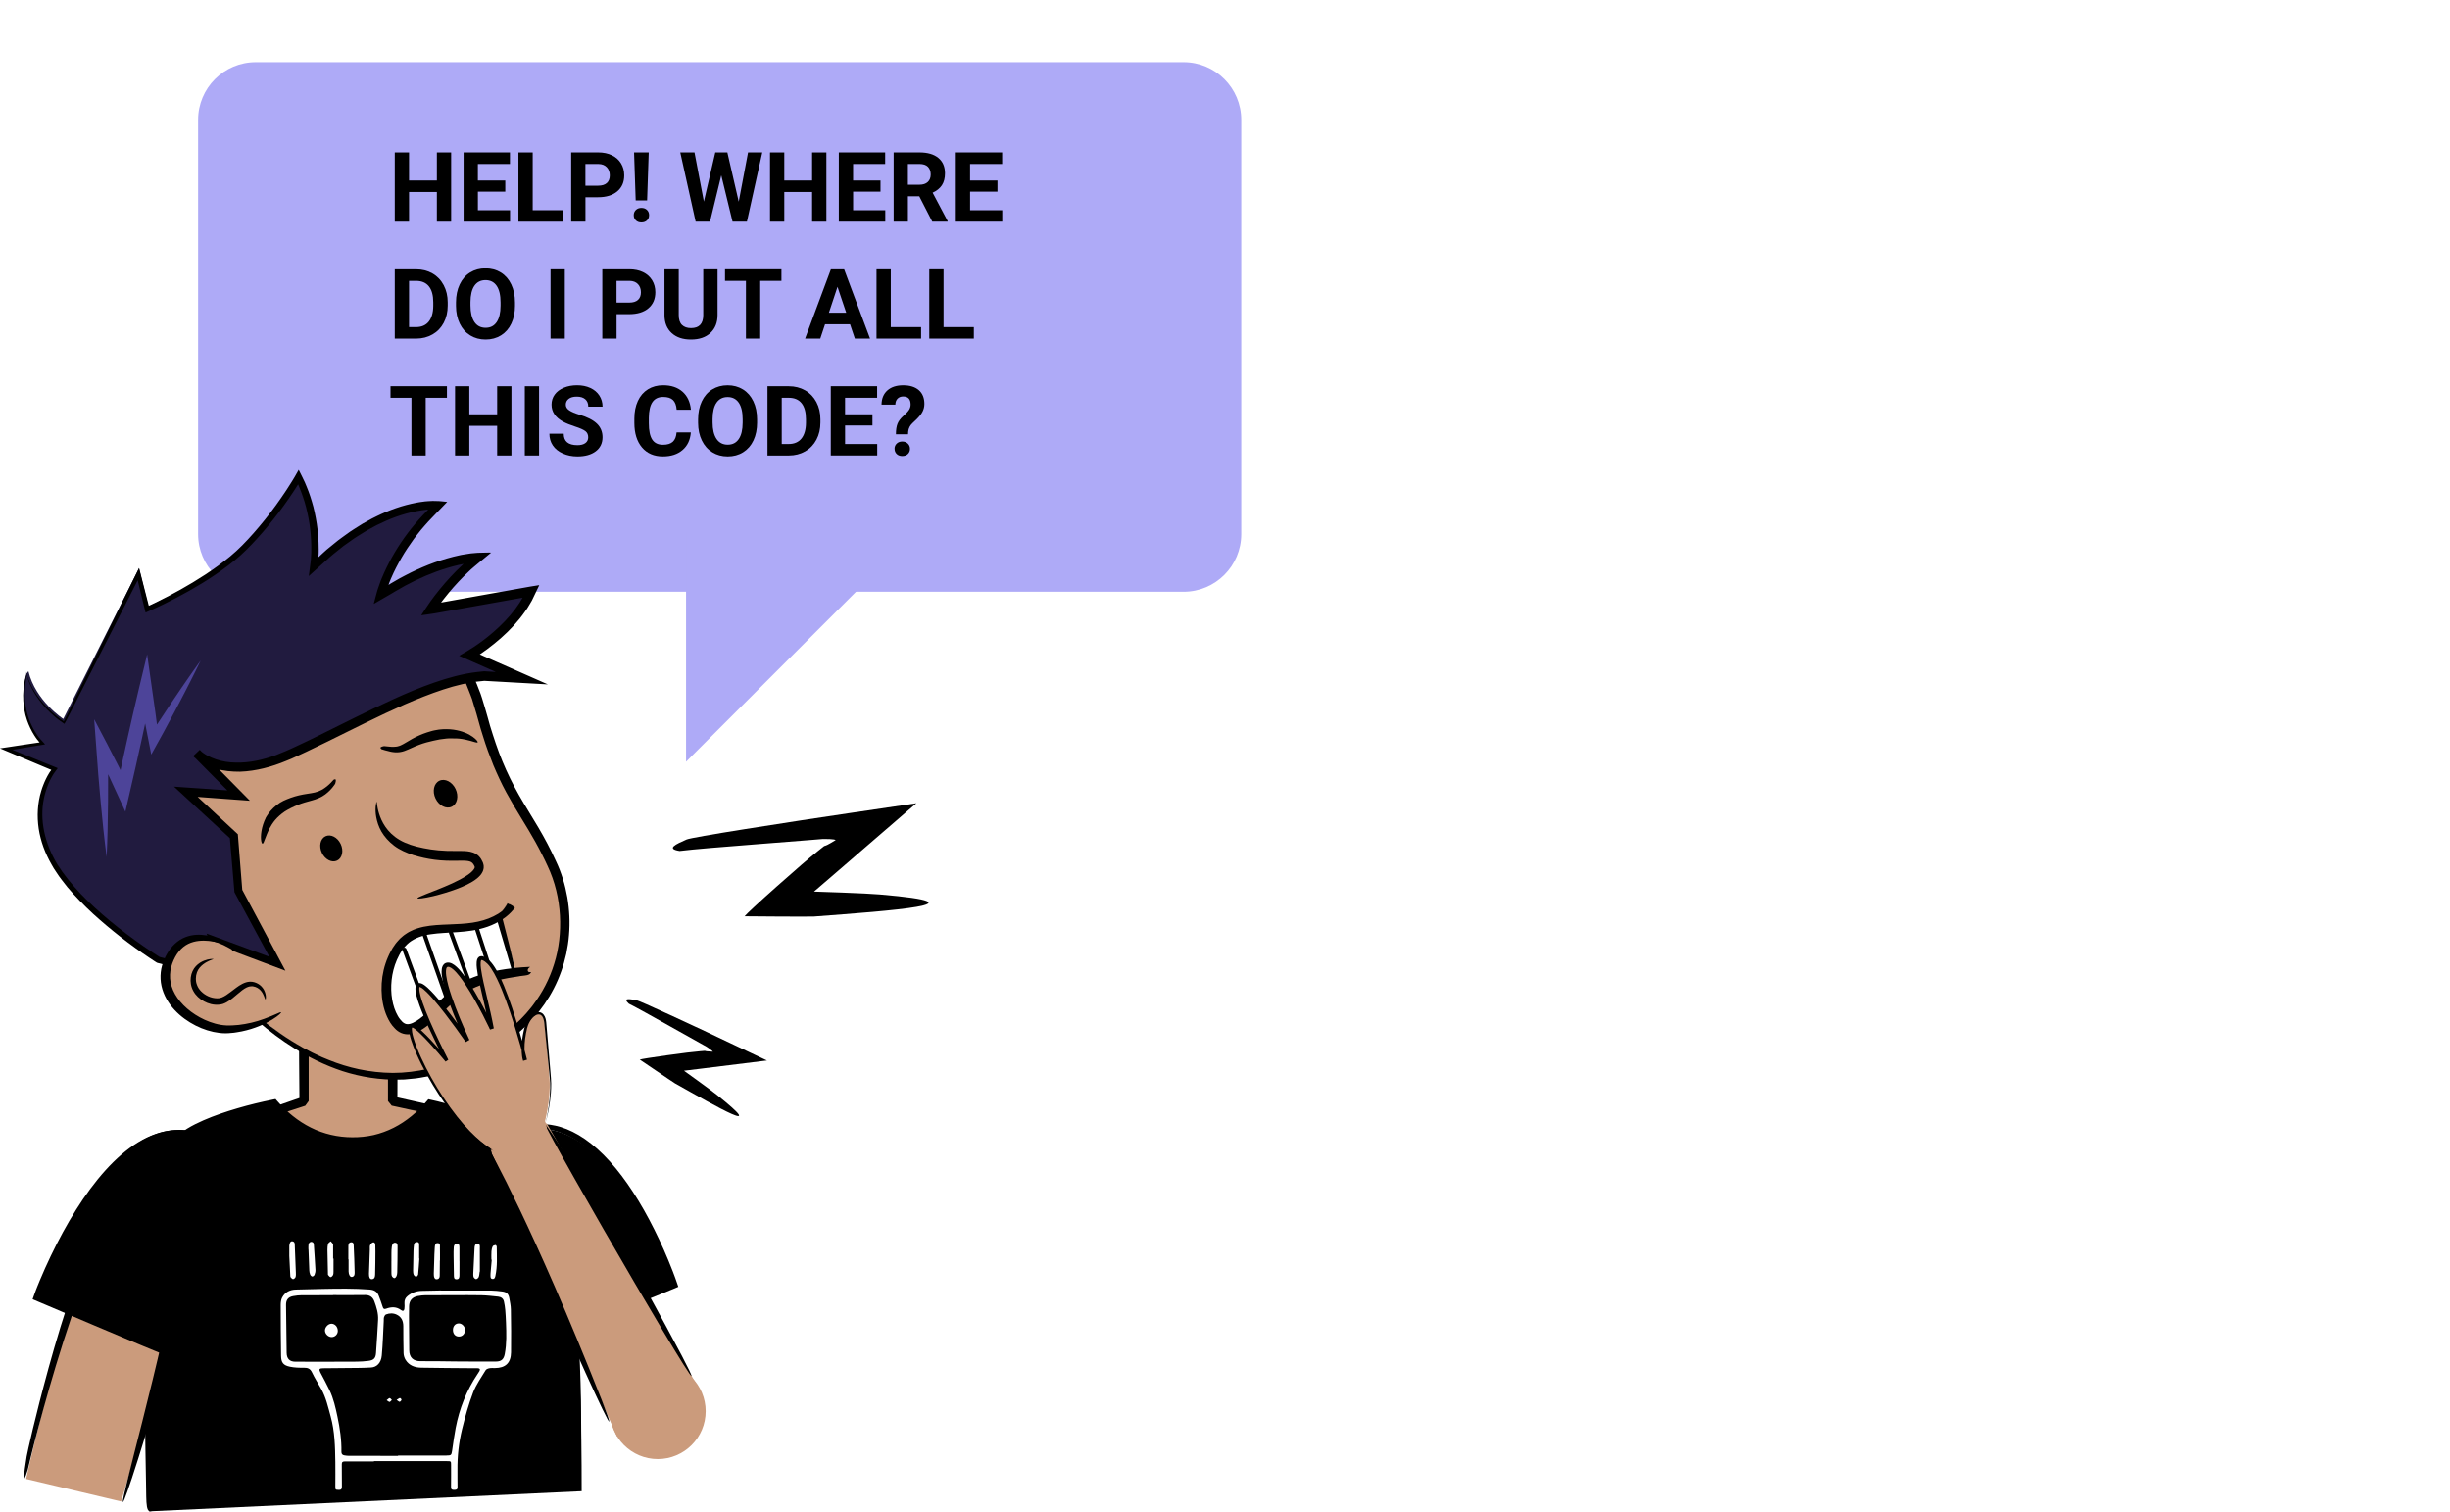 <?xml version="1.0" encoding="UTF-8" standalone="no"?>
<svg
   xmlns:dc="http://purl.org/dc/elements/1.1/"
   xmlns:cc="http://creativecommons.org/ns#"
   xmlns:rdf="http://www.w3.org/1999/02/22-rdf-syntax-ns#"
   xmlns:svg="http://www.w3.org/2000/svg"
   xmlns="http://www.w3.org/2000/svg"
   xmlns:sodipodi="http://sodipodi.sourceforge.net/DTD/sodipodi-0.dtd"
   xmlns:inkscape="http://www.inkscape.org/namespaces/inkscape"
   width="1207"
   height="745"
   viewBox="0 0 1207 745"
   fill="none"
   version="1.1"
   id="svg338"
   sodipodi:docname="where_do_i_put_this_code.svg"
   inkscape:version="0.92.5 (2060ec1f9f, 2020-04-08)">
  <sodipodi:namedview
     pagecolor="#ffffff"
     bordercolor="#666666"
     borderopacity="1"
     objecttolerance="10"
     gridtolerance="10"
     guidetolerance="10"
     inkscape:pageopacity="0"
     inkscape:pageshadow="2"
     inkscape:window-width="1920"
     inkscape:window-height="1031"
     id="namedview340"
     showgrid="false"
     inkscape:zoom="0.66551226"
     inkscape:cx="512.45088"
     inkscape:cy="310.42164"
     inkscape:window-x="0"
     inkscape:window-y="25"
     inkscape:window-maximized="1"
     inkscape:current-layer="svg338" />
  <g
     filter="url(#filter0_d_196_1378)"
     id="g4">
    <path
       d="M579.61 26H122.54C106.844 26 94.12 38.724 94.12 54.42V258.5C94.12 274.196 106.844 286.92 122.54 286.92H579.61C595.306 286.92 608.03 274.196 608.03 258.5V54.42C608.03 38.724 595.306 26 579.61 26Z"
       fill="#AEAAF7"
       id="path2" />
  </g>
  <path
     d="M222.26 109.22H215.23V94.6H201.52V109.22H194.49V75.1H201.52V88.93H215.23V75.1H222.26V109.22Z"
     fill="black"
     id="path10" />
  <path
     d="M248.94 94.43H235.44V103.57H251.28V109.22H228.4V75.1H251.23V80.8H235.43V88.93H248.93V94.44L248.94 94.43Z"
     fill="black"
     id="path12" />
  <path
     d="M262.44 103.57H277.37V109.22H255.41V75.1H262.44V103.58V103.57Z"
     fill="black"
     id="path14" />
  <path
     d="M288.43 97.19V109.21H281.4V75.09H294.71C297.27 75.09 299.53 75.56 301.47 76.5C303.41 77.44 304.91 78.77 305.96 80.5C307.01 82.23 307.53 84.19 307.53 86.39C307.53 89.73 306.39 92.37 304.1 94.3C301.81 96.23 298.64 97.19 294.6 97.19H288.44H288.43ZM288.43 91.49H294.71C296.57 91.49 297.99 91.05 298.96 90.18C299.93 89.31 300.42 88.06 300.42 86.43C300.42 84.8 299.93 83.41 298.94 82.38C297.95 81.35 296.6 80.82 294.86 80.79H288.41V91.5L288.43 91.49Z"
     fill="black"
     id="path16" />
  <path
     d="M315.99 102.44C317.13 102.44 318.05 102.78 318.74 103.45C319.43 104.12 319.78 104.98 319.78 106.03C319.78 107.08 319.43 107.91 318.74 108.58C318.05 109.25 317.13 109.59 315.99 109.59C314.85 109.59 313.95 109.25 313.26 108.58C312.57 107.91 312.22 107.06 312.22 106.03C312.22 105 312.57 104.14 313.26 103.46C313.95 102.78 314.87 102.44 315.99 102.44ZM318.8 98.74H313.18L312.38 75.09H319.6L318.8 98.74Z"
     fill="black"
     id="path18" />
  <path
     d="M363.94 99.37L368.53 75.09H375.54L367.97 109.21H360.89L355.34 86.38L349.79 109.21H342.71L335.14 75.09H342.15L346.77 99.32L352.39 75.09H358.34L363.94 99.37Z"
     fill="black"
     id="path20" />
  <path
     d="M407.12 109.22H400.09V94.6H386.38V109.22H379.35V75.1H386.38V88.93H400.09V75.1H407.12V109.22Z"
     fill="black"
     id="path22" />
  <path
     d="M433.79 94.43H420.29V103.57H436.13V109.22H413.25V75.1H436.08V80.8H420.28V88.93H433.78V94.44L433.79 94.43Z"
     fill="black"
     id="path24" />
  <path
     d="M452.89 96.72H447.29V109.21H440.26V75.09H452.94C456.97 75.09 460.08 75.99 462.27 77.79C464.46 79.59 465.55 82.13 465.55 85.41C465.55 87.74 465.05 89.68 464.04 91.23C463.03 92.78 461.5 94.02 459.46 94.94L466.84 108.89V109.22H459.29L452.89 96.73V96.72ZM447.29 91.02H452.96C454.73 91.02 456.09 90.57 457.06 89.67C458.03 88.77 458.51 87.53 458.51 85.96C458.51 84.39 458.05 83.08 457.14 82.16C456.23 81.24 454.82 80.78 452.93 80.78H447.28V91.02H447.29Z"
     fill="black"
     id="path26" />
  <path
     d="M491.42 94.43H477.92V103.57H493.76V109.22H470.88V75.1H493.71V80.8H477.91V88.93H491.41V94.44L491.42 94.43Z"
     fill="black"
     id="path28" />
  <path
     d="M194.49 166.82V132.7H204.99C207.99 132.7 210.67 133.38 213.04 134.73C215.41 136.08 217.25 138 218.58 140.5C219.91 143 220.57 145.82 220.57 149V150.57C220.57 153.74 219.92 156.56 218.61 159.03C217.3 161.5 215.47 163.41 213.09 164.77C210.71 166.13 208.04 166.82 205.05 166.83H194.48L194.49 166.82ZM201.52 138.39V161.17H204.92C207.67 161.17 209.77 160.27 211.22 158.47C212.67 156.67 213.42 154.1 213.45 150.76V148.96C213.45 145.49 212.73 142.86 211.29 141.07C209.85 139.28 207.75 138.39 204.99 138.39H201.52Z"
     fill="black"
     id="path30" />
  <path
     d="M253.72 150.53C253.72 153.89 253.13 156.83 251.94 159.37C250.75 161.91 249.05 163.85 246.84 165.23C244.63 166.61 242.09 167.29 239.23 167.29C236.37 167.29 233.88 166.61 231.66 165.25C229.44 163.89 227.72 161.95 226.5 159.43C225.28 156.91 224.66 154 224.65 150.72V149.03C224.65 145.67 225.26 142.71 226.47 140.16C227.68 137.61 229.39 135.64 231.6 134.28C233.81 132.92 236.34 132.23 239.18 132.23C242.02 132.23 244.55 132.91 246.76 134.28C248.97 135.65 250.68 137.61 251.89 140.16C253.1 142.71 253.71 145.66 253.71 149.01V150.53H253.72ZM246.6 148.98C246.6 145.4 245.96 142.68 244.68 140.82C243.4 138.96 241.57 138.03 239.2 138.03C236.83 138.03 235.02 138.95 233.74 140.78C232.46 142.61 231.81 145.31 231.79 148.85V150.51C231.79 153.99 232.43 156.7 233.71 158.62C234.99 160.54 236.83 161.5 239.24 161.5C241.65 161.5 243.41 160.57 244.68 158.72C245.95 156.87 246.59 154.17 246.6 150.62V148.96V148.98Z"
     fill="black"
     id="path32" />
  <path
     d="M278.26 166.82H271.23V132.7H278.26V166.82Z"
     fill="black"
     id="path34" />
  <path
     d="M303.76 154.79V166.81H296.73V132.69H310.04C312.6 132.69 314.86 133.16 316.8 134.1C318.74 135.04 320.24 136.37 321.29 138.1C322.34 139.83 322.86 141.79 322.86 143.99C322.86 147.33 321.72 149.97 319.43 151.9C317.14 153.83 313.97 154.79 309.93 154.79H303.77H303.76ZM303.76 149.09H310.04C311.9 149.09 313.32 148.65 314.29 147.78C315.26 146.91 315.75 145.66 315.75 144.03C315.75 142.4 315.26 141.01 314.27 139.98C313.28 138.95 311.93 138.42 310.19 138.39H303.74V149.1L303.76 149.09Z"
     fill="black"
     id="path36" />
  <path
     d="M353.51 132.69V155.17C353.51 158.9 352.34 161.86 350.01 164.03C347.68 166.2 344.48 167.29 340.44 167.29C336.4 167.29 333.29 166.24 330.95 164.13C328.61 162.02 327.41 159.12 327.36 155.43V132.7H334.39V155.22C334.39 157.45 334.93 159.08 336 160.11C337.07 161.14 338.55 161.65 340.44 161.65C344.39 161.65 346.4 159.57 346.46 155.42V132.71H353.51V132.69Z"
     fill="black"
     id="path38" />
  <path
     d="M384.97 138.39H374.52V166.82H367.49V138.39H357.18V132.69H384.98V138.39H384.97Z"
     fill="black"
     id="path40" />
  <path
     d="M418.79 159.79H406.46L404.12 166.82H396.64L409.34 132.7H415.86L428.63 166.82H421.15L418.78 159.79H418.79ZM408.36 154.09H416.89L412.6 141.32L408.36 154.09Z"
     fill="black"
     id="path42" />
  <path
     d="M438.85 161.17H453.78V166.82H431.82V132.7H438.85V161.18V161.17Z"
     fill="black"
     id="path44" />
  <path
     d="M464.84 161.17H479.77V166.82H457.81V132.7H464.84V161.18V161.17Z"
     fill="black"
     id="path46" />
  <path
     d="M220.18 195.99H209.73V224.42H202.7V195.99H192.39V190.29H220.19V195.99H220.18Z"
     fill="black"
     id="path48" />
  <path
     d="M251.96 224.42H244.93V209.8H231.22V224.42H224.19V190.3H231.22V204.13H244.93V190.3H251.96V224.42Z"
     fill="black"
     id="path50" />
  <path
     d="M265.58 224.42H258.55V190.3H265.58V224.42Z"
     fill="black"
     id="path52" />
  <path
     d="M289.79 215.46C289.79 214.13 289.32 213.11 288.38 212.4C287.44 211.69 285.76 210.94 283.32 210.15C280.88 209.36 278.95 208.58 277.53 207.82C273.65 205.73 271.72 202.91 271.72 199.36C271.72 197.52 272.24 195.87 273.28 194.43C274.32 192.99 275.81 191.86 277.76 191.04C279.71 190.22 281.89 189.82 284.31 189.82C286.73 189.82 288.92 190.26 290.83 191.14C292.74 192.02 294.22 193.27 295.27 194.88C296.32 196.49 296.85 198.32 296.85 200.36H289.82C289.82 198.8 289.33 197.58 288.34 196.72C287.35 195.86 285.97 195.42 284.19 195.42C282.41 195.42 281.14 195.78 280.18 196.51C279.22 197.24 278.75 198.19 278.75 199.38C278.75 200.49 279.31 201.42 280.43 202.17C281.55 202.92 283.19 203.62 285.36 204.28C289.36 205.48 292.27 206.98 294.1 208.76C295.93 210.54 296.84 212.76 296.84 215.42C296.84 218.37 295.72 220.69 293.49 222.37C291.26 224.05 288.25 224.89 284.47 224.89C281.85 224.89 279.45 224.41 277.3 223.45C275.15 222.49 273.5 221.17 272.37 219.5C271.24 217.83 270.67 215.89 270.67 213.69H277.72C277.72 217.46 279.97 219.34 284.47 219.34C286.14 219.34 287.45 219 288.38 218.32C289.31 217.64 289.79 216.69 289.79 215.47V215.46Z"
     fill="black"
     id="path54" />
  <path
     d="M340.34 213.05C340.07 216.72 338.72 219.61 336.27 221.72C333.82 223.83 330.6 224.88 326.6 224.88C322.22 224.88 318.78 223.41 316.28 220.46C313.78 217.51 312.52 213.47 312.52 208.33V206.24C312.52 202.96 313.1 200.07 314.25 197.57C315.4 195.07 317.06 193.15 319.21 191.82C321.36 190.49 323.85 189.82 326.7 189.82C330.64 189.82 333.81 190.87 336.22 192.98C338.63 195.09 340.02 198.05 340.39 201.86H333.36C333.19 199.66 332.57 198.06 331.52 197.07C330.47 196.08 328.86 195.58 326.7 195.58C324.36 195.58 322.6 196.42 321.44 198.1C320.28 199.78 319.68 202.39 319.65 205.92V208.5C319.65 212.19 320.21 214.88 321.33 216.59C322.45 218.3 324.21 219.14 326.62 219.14C328.79 219.14 330.41 218.64 331.48 217.65C332.55 216.66 333.16 215.12 333.32 213.04H340.35L340.34 213.05Z"
     fill="black"
     id="path56" />
  <path
     d="M372.99 208.13C372.99 211.49 372.4 214.43 371.21 216.97C370.02 219.51 368.32 221.45 366.11 222.83C363.9 224.21 361.36 224.89 358.5 224.89C355.64 224.89 353.15 224.21 350.93 222.85C348.71 221.49 346.99 219.55 345.77 217.03C344.55 214.51 343.93 211.6 343.92 208.32V206.63C343.92 203.27 344.53 200.31 345.74 197.76C346.95 195.21 348.66 193.24 350.87 191.88C353.08 190.52 355.61 189.83 358.45 189.83C361.29 189.83 363.82 190.51 366.03 191.88C368.24 193.25 369.95 195.21 371.16 197.76C372.37 200.31 372.98 203.26 372.98 206.61V208.13H372.99ZM365.87 206.58C365.87 203 365.23 200.28 363.95 198.42C362.67 196.56 360.84 195.63 358.47 195.63C356.1 195.63 354.29 196.55 353.01 198.38C351.73 200.21 351.08 202.91 351.06 206.45V208.11C351.06 211.59 351.7 214.3 352.98 216.22C354.26 218.14 356.1 219.1 358.51 219.1C360.92 219.1 362.68 218.17 363.95 216.32C365.22 214.47 365.86 211.77 365.87 208.22V206.56V206.58Z"
     fill="black"
     id="path58" />
  <path
     d="M378.1 224.42V190.3H388.6C391.6 190.3 394.28 190.98 396.65 192.33C399.02 193.68 400.86 195.6 402.19 198.1C403.52 200.6 404.18 203.42 404.18 206.6V208.17C404.18 211.34 403.53 214.16 402.22 216.63C400.91 219.1 399.08 221.01 396.7 222.37C394.32 223.73 391.65 224.42 388.66 224.43H378.09L378.1 224.42ZM385.13 195.99V218.77H388.53C391.28 218.77 393.38 217.87 394.83 216.07C396.28 214.27 397.03 211.7 397.06 208.36V206.56C397.06 203.09 396.34 200.46 394.9 198.67C393.46 196.88 391.36 195.99 388.6 195.99H385.13Z"
     fill="black"
     id="path60" />
  <path
     d="M429.83 209.63H416.33V218.77H432.17V224.42H409.29V190.3H432.12V196H416.32V204.13H429.82V209.64L429.83 209.63Z"
     fill="black"
     id="path62" />
  <path
     d="M441.38 213.96C441.38 211.77 441.65 210.03 442.18 208.73C442.71 207.43 443.68 206.15 445.1 204.89C446.52 203.63 447.46 202.61 447.92 201.82C448.39 201.03 448.62 200.2 448.62 199.32C448.62 196.67 447.4 195.35 444.96 195.35C443.8 195.35 442.88 195.71 442.18 196.42C441.48 197.13 441.12 198.12 441.09 199.37H434.29C434.32 196.38 435.29 194.04 437.18 192.36C439.07 190.68 441.67 189.83 444.95 189.83C448.23 189.83 450.83 190.63 452.66 192.23C454.49 193.83 455.4 196.1 455.4 199.02C455.4 200.35 455.1 201.6 454.51 202.79C453.92 203.98 452.88 205.28 451.39 206.72L449.49 208.53C448.3 209.67 447.62 211.01 447.45 212.54L447.36 213.97H441.36L441.38 213.96ZM440.7 221.14C440.7 220.1 441.06 219.24 441.77 218.56C442.48 217.88 443.39 217.54 444.5 217.54C445.61 217.54 446.52 217.88 447.23 218.56C447.94 219.24 448.3 220.1 448.3 221.14C448.3 222.18 447.95 223.02 447.26 223.69C446.57 224.36 445.65 224.69 444.51 224.69C443.37 224.69 442.45 224.36 441.76 223.69C441.07 223.02 440.72 222.17 440.72 221.14H440.7Z"
     fill="black"
     id="path64" />
  <path
     fill-rule="evenodd"
     clip-rule="evenodd"
     d="M400.86 451.58C400.86 451.58 399.1 451.58 394.1 451.61C389.04 451.61 380.61 451.58 366.81 451.45C367.22 450.92 368.96 449.22 371.77 446.62C374.57 444.02 378.45 440.52 382.99 436.48C386.73 433.2 390.88 429.55 395.09 425.85C397.74 423.56 400.46 421.29 403.05 419.22C404.01 418.46 404.98 417.68 405.96 416.91C406.13 416.77 406.11 416.8 406.12 416.8H406.15H406.22C406.27 416.8 406.33 416.78 406.4 416.76C406.66 416.69 407.03 416.54 407.51 416.31C408.47 415.84 409.93 414.99 411.72 413.88C411.34 413.66 410.4 413.5 408.85 413.42C408.08 413.38 407.15 413.36 406.07 413.36H405.66H405.45C405.39 413.36 405.17 413.38 405.04 413.39L403.21 413.54C401.99 413.64 400.78 413.74 399.57 413.84C389.91 414.6 380.69 415.33 372.29 416C355.49 417.32 341.98 418.39 334.82 419.27C327.97 418.19 332.99 415.92 338.27 413.61C339.56 413.04 350.65 411.11 367.06 408.49C375.27 407.21 384.79 405.72 395.08 404.12C402.51 403.01 410.22 401.85 418.1 400.67C429.02 399.06 440.19 397.41 451.45 395.75C437.68 407.64 423.57 419.83 409.81 431.72C407.87 433.39 405.93 435.05 404.02 436.7C403.11 437.48 402.21 438.25 401.32 439.02H401.3C401.3 439.02 401.18 439.07 401.05 439.15C401.05 439.19 401.12 439.23 401.3 439.29C406.22 439.46 410.74 439.62 414.75 439.76C423.42 440.09 429.93 440.41 433.49 440.71C460.34 443 461.76 444.98 451.69 446.76C446.66 447.65 438.75 448.49 429.71 449.29C425.19 449.66 420.39 450.06 415.53 450.46C410.63 450.84 405.67 451.22 400.86 451.58Z"
     fill="black"
     id="path66" />
  <path
     fill-rule="evenodd"
     clip-rule="evenodd"
     d="M332.64 533.83C332.64 533.83 331.73 533.23 329.15 531.52C326.49 529.72 322.09 526.74 315.18 522.06C315.94 521.79 321.17 520.95 328.64 519.92C331.69 519.52 335.08 519.07 338.52 518.61C340.67 518.35 342.85 518.11 344.89 517.94C345.65 517.88 346.41 517.82 347.18 517.75C347.31 517.74 347.29 517.75 347.3 517.75H347.32L347.36 517.78L347.46 517.82C347.62 517.87 347.86 517.92 348.19 517.97C348.85 518.06 349.89 518.12 351.19 518.17C351.07 517.92 350.64 517.52 349.87 516.95C349.49 516.66 349.02 516.34 348.46 515.97L348.25 515.83L348.14 515.76L347.92 515.63L346.93 515.08C346.27 514.71 345.61 514.35 344.96 513.98C339.73 511.05 334.74 508.26 330.2 505.71C321.11 500.61 313.8 496.52 309.81 494.52C306.66 491.61 310.02 492.17 313.53 492.79C314.39 492.94 320.76 495.76 330.09 500.05C334.75 502.21 340.16 504.72 346 507.43C356.06 512.19 366.86 517.3 377.85 522.5C366.68 523.88 355.25 525.3 344.08 526.68C342.51 526.87 340.94 527.06 339.39 527.25C338.66 527.34 337.93 527.43 337.2 527.51H337.19C337.19 527.51 337.11 527.49 337.02 527.48C337.01 527.5 337.02 527.55 337.1 527.64C339.57 529.42 341.84 531.05 343.85 532.51C348.2 535.66 351.43 538.06 353.16 539.44C379.17 560.23 353.4 545.51 332.64 533.82V533.83Z"
     fill="black"
     id="path68" />
  <path
     d="M337.99 375.3V262.16H451.12"
     fill="#AEAAF7"
     id="path70" />
  <path
     d="M253.82 558.84C253.82 558.84 229.36 564.29 235.39 594.93C241.42 625.57 256.5 662.33 256.5 662.33L330.54 632.37C330.54 632.37 299.38 539.77 253.81 558.84H253.82Z"
     fill="black"
     id="path72" />
  <path
     fill-rule="evenodd"
     clip-rule="evenodd"
     d="M245.32 623.95C245.32 623.95 246.13 626.33 247.49 630.32C248.86 634.3 250.85 639.85 253.24 646.18C254.43 649.34 255.73 652.7 257.1 656.14C257.42 656.94 257.74 657.74 258.07 658.55C258.09 658.57 258.1 658.58 258.11 658.59C258.14 658.57 258.12 658.57 258.17 658.54L260.84 657.45C267.96 654.53 275.13 651.64 281.58 649.12C295.06 643.86 309.98 638.11 325.15 632.31L326.57 631.77L327.21 631.53L327.43 631.46L327.89 631.3L328.01 631.26C328.01 631.26 328 631.19 327.99 631.15L327.93 630.92L327.79 630.45L327.34 629.15L326.31 626.31C324.91 622.53 323.4 618.78 321.82 615.09C318.65 607.72 315.17 600.57 311.35 593.91C307.55 587.24 303.4 581.05 298.94 575.64C294.47 570.25 289.66 565.63 284.6 562.31C279.57 558.97 274.3 557.01 269.56 556.41C267.19 556.1 264.97 556.09 262.98 556.3C261.98 556.36 261.04 556.57 260.15 556.69C259.28 556.89 258.44 557.06 257.68 557.28C255.47 557.7 254.25 558.04 253.73 558.02C253.21 558.02 253.41 557.75 254.13 557.29C255.52 556.32 259.1 554.78 263.1 554.1C263.59 554.01 265.03 553.81 267.31 553.85C269.58 553.88 272.71 554.22 276.35 555.33C279.99 556.44 284.07 558.39 288.19 561.23C292.3 564.08 296.44 567.8 300.43 572.22C308.41 581.08 315.79 592.67 322.32 605.73C325.59 612.27 328.65 619.17 331.44 626.38C331.83 627.41 332.21 628.44 332.6 629.47C332.92 630.37 333.24 631.26 333.54 632.15L334 633.49L334.11 633.83L334.17 634C334.17 634 334.07 634.05 334.02 634.07L333.37 634.35C332.5 634.72 331.64 635.09 330.74 635.45L328.56 636.34L325.87 637.43C322.28 638.89 318.66 640.35 315.04 641.82C300.53 647.69 285.83 653.64 271.69 659.36C268.15 660.79 264.66 662.2 261.2 663.59C259.77 664.17 258.34 664.74 256.92 665.31L255.65 665.82L255.01 666.07C254.87 666.18 254.88 665.97 254.82 665.89L254.69 665.57L253.66 663.04C253.17 661.79 252.67 660.54 252.18 659.3C251.85 658.45 251.52 657.59 251.2 656.75C248.62 649.97 246.27 643.38 244.16 637.08C242.05 630.78 240.19 624.78 238.56 619.18C236.99 613.56 235.58 608.38 234.54 603.67C233.97 601.33 233.54 599.1 233.12 597.03C233.01 596.51 232.91 596 232.81 595.5C232.72 594.98 232.64 594.47 232.56 593.97C232.48 593.47 232.4 592.98 232.32 592.5C232.27 592.01 232.22 591.54 232.17 591.08C231.77 587.37 231.88 584.28 232.12 582.04C232.69 577.21 234.16 573.02 236.16 569.78C237.13 568.15 238.23 566.75 239.34 565.56C240.44 564.36 241.56 563.37 242.64 562.55C244.79 560.88 246.77 559.87 248.36 559.17C249.96 558.48 251.21 558.13 252.08 557.94C252.95 557.76 253.44 557.74 253.59 557.81C253.72 557.89 253.43 558.05 252.89 558.32C251.81 558.86 249.54 559.85 246.76 561.81C244 563.75 240.74 566.8 238.48 571.2C236.17 575.56 235.15 581.19 235.58 587.08C235.77 590.04 236.34 593.02 237.09 596.08C237.47 597.62 237.85 599.17 238.24 600.73C238.66 602.28 239.09 603.84 239.51 605.41C241.28 611.66 243.27 617.93 245.33 623.97L245.32 623.95Z"
     fill="black"
     id="path74" />
  <path
     d="M114.11 554.17L149.67 542.52V499.11H193.52V542.52L232.88 551.15C232.88 551.42 232.88 550.88 232.88 551.15C232.88 583.57 206.62 602.01 174.2 602.01C141.78 602.01 114.11 586.59 114.11 554.17C114.11 554.44 114.11 553.9 114.11 554.17Z"
     fill="#CB9B7C"
     id="path76" />
  <path
     d="M122.56 549.88C115.24 552.62 111.22 553.55 116.55 555.45C116.55 555.45 116.6 555.44 120.89 554.13C125.18 552.8 133.67 550.29 150.41 544.81L152.08 542.51C148.75 547.1 151.16 543.78 150.41 544.81H150.4H150.38H150.34L150.26 544.85L150.1 544.9C150 544.93 149.89 544.97 149.79 545C149.59 545.06 149.41 545.12 149.26 545.17C148.95 545.27 148.76 545.33 148.76 545.33C148.76 545.33 148.97 545.26 149.46 545.1C149.58 545.06 149.73 545.01 149.89 544.96C149.97 544.93 150.06 544.91 150.15 544.88L150.29 544.83L150.36 544.81H150.4V544.79C151.14 543.76 148.74 547.08 152.07 542.49V542.46C152.07 542.02 152.07 541.48 152.07 540.84C152.07 535.73 152.07 523.92 152.07 499.08L149.66 501.49C154.48 496.67 151 500.16 152.07 499.08V499.17V499.27V499.46V499.84C152.07 500.09 152.07 500.34 152.07 500.58C152.07 501.06 152.07 501.52 152.07 501.94C152.07 502.78 152.07 503.45 152.07 503.84C152.07 504.63 152.07 504.29 152.07 501.89C152.07 501.29 152.07 500.56 152.07 499.69C152.07 499.58 152.07 499.47 152.07 499.36V499.19V499.1V499.08C154.22 496.92 149.14 501.99 149.67 501.47H149.71C149.95 501.47 150.19 501.47 150.45 501.47C150.96 501.47 151.51 501.47 152.09 501.47C154.44 501.47 157.42 501.47 161.15 501.47C168.62 501.47 179.09 501.47 193.51 501.47L191.12 499.08C195.9 503.86 192.44 500.41 193.51 501.47H193.44H193.37H193.22H192.92H192.33C191.94 501.47 191.56 501.47 191.19 501.47C190.45 501.47 189.74 501.47 189.08 501.47C187.77 501.47 186.66 501.47 185.89 501.47C184.35 501.47 184.17 501.47 186.39 501.47C187.5 501.47 189.21 501.47 191.65 501.47C191.96 501.47 192.27 501.47 192.6 501.47C192.76 501.47 192.93 501.47 193.1 501.47H193.36H193.49C192.44 500.41 195.87 503.84 191.13 499.1V499.22C191.13 499.92 191.13 500.68 191.13 501.48C191.13 503.08 191.13 504.89 191.13 506.9C191.13 514.97 191.13 526.49 191.14 542.51L192.99 544.81C189.29 540.2 191.96 543.53 191.14 542.49V542.41V542.32V542.13V541.76C191.14 541.51 191.14 541.27 191.14 541.03C191.14 540.54 191.14 540.07 191.14 539.6C191.14 538.67 191.14 537.78 191.14 536.95C191.14 535.29 191.14 533.87 191.14 532.82C191.14 530.72 191.14 530.11 191.15 532.05C191.15 533.02 191.15 534.63 191.15 537.01C191.15 538.2 191.15 539.58 191.15 541.17C191.15 541.57 191.15 541.98 191.15 542.4V542.48V542.5C194.8 547.04 192.17 543.76 192.99 544.77H193.03L193.19 544.81L193.51 544.88C193.72 544.93 193.94 544.97 194.16 545.02C195.04 545.21 195.98 545.42 196.97 545.63C204.89 547.36 216.33 549.87 232.35 553.37L230.54 551.15C234.14 555.58 231.5 552.37 232.29 553.36H232.23L232.11 553.32L231.88 553.27L231.42 553.17C231.12 553.1 230.81 553.04 230.51 552.97C229.91 552.84 229.32 552.71 228.74 552.58C227.58 552.32 226.47 552.08 225.39 551.84C223.24 551.36 221.24 550.92 219.41 550.52C215.74 549.71 212.7 549.03 210.27 548.49C205.4 547.41 202.95 546.86 202.72 546.79C202.25 546.65 210.64 548.45 226.25 551.83C227.23 552.04 228.23 552.26 229.26 552.48C229.78 552.59 230.3 552.7 230.83 552.82C231.09 552.88 231.36 552.93 231.63 552.99L232.03 553.08L232.23 553.12L232.33 553.14H232.38C229.11 549.15 231.48 552.07 230.75 551.2C230.72 552.16 230.7 553.15 230.67 554.17C230.57 555.29 230.54 556.44 230.37 557.6C230.13 559.94 229.62 562.34 228.99 564.81C228.3 567.26 227.39 569.75 226.22 572.22C223.86 577.16 220.32 581.98 215.62 586.11C210.93 590.25 205.08 593.67 198.45 596.04C191.82 598.42 184.43 599.78 176.67 600.03C168.9 600.25 160.71 599.59 152.59 597.53C148.53 596.5 144.5 595.11 140.63 593.23C138.68 592.32 136.81 591.22 134.96 590.08C133.15 588.87 131.36 587.6 129.72 586.14C128.07 584.69 126.49 583.13 125.08 581.4C123.64 579.7 122.37 577.85 121.25 575.89C120.09 573.95 119.2 571.85 118.39 569.71C117.63 567.55 117.02 565.31 116.6 563.02C115.54 558.16 115.54 555.24 115.29 554.25C115.28 554.18 115.26 554.13 115.25 554.08V554.05V554.03C115.76 553.92 110.77 554.11 112.88 554.04V554.08L112.89 554.12C112.89 554.14 112.9 554.16 112.91 554.18V554.21L112.92 554.23V554.25C112.44 554.45 117.22 554.22 115.2 554.29C115.2 554.24 115.2 554.24 115.2 554.23C115.2 554.25 115.2 554.17 115.2 554.26C115.17 554.57 115.02 554.73 114.98 554.77C114.93 554.81 114.95 554.78 115.02 554.65C115.05 554.58 115.09 554.48 115.11 554.35C115.13 554.16 115.11 554.22 115.11 554.23C115.11 554.23 115.11 554.25 115.11 554.26C114.21 554.29 117.12 554.24 113.09 554.34C113.08 554.14 113.09 554.28 113.09 554.24C113.09 554.24 113.09 554.21 113.09 554.2C113.09 554.18 113.1 554.16 113.11 554.14C113.11 554.12 113.12 554.1 113.13 554.06C111.4 554.04 115.49 554.02 115.07 554.04V554.08V554.1V554.14C114.98 554.56 114.92 555.42 114.86 556.7C114.86 557.98 114.85 559.68 115.09 561.75C115.29 563.82 115.71 566.26 116.49 568.98C117.27 571.7 118.43 574.7 120.18 577.75C121.93 580.81 124.28 583.91 127.26 586.81C130.22 589.74 133.87 592.36 138 594.65C142.15 596.89 146.8 598.78 151.83 600.15C156.85 601.55 162.24 602.44 167.85 602.89C173.45 603.3 179.32 603.32 185.3 602.56C191.27 601.83 197.35 600.35 203.23 597.92C209.11 595.51 214.76 592.05 219.63 587.51C224.5 582.98 228.5 577.31 231.1 570.97C232.4 567.8 233.35 564.48 233.97 561.09C234.15 560.25 234.26 559.39 234.38 558.54L234.56 557.26L234.67 555.97C234.74 555.11 234.84 554.25 234.84 553.39L234.91 551.09L234.96 549.51L233.32 549.14C220.25 546.19 207.06 543.22 194.01 540.28L195.78 542.49C195.83 527.73 195.88 513.14 195.92 499.08V496.68H193.52C178.11 496.68 163.34 496.68 149.67 496.68H147.27V499.07C147.31 515.37 147.4 530.1 147.53 542.48L149 540.46C137.97 544.21 128.95 547.46 122.55 549.84L122.56 549.88Z"
     fill="black"
     id="path78" />
  <path
     d="M95.57 465.22C95.57 465.22 148.61 547.71 217.96 526.09C280.22 506.69 285.23 455.79 272.44 427.01C259.65 398.23 248.11 392.97 237.01 350.74C225.91 308.52 198.41 303.87 188.12 300.08C177.83 296.29 91.09 293.91 59.73 372.01C28.37 450.11 95.56 465.22 95.56 465.22H95.57Z"
     fill="#CB9B7C"
     id="path80" />
  <path
     d="M94.51 465.9C94.51 465.9 94.99 466.57 95.96 467.91C96.94 469.23 98.42 471.18 100.49 473.73C104.63 478.81 111.05 486.35 120.78 495.3C125.65 499.75 131.38 504.54 138.18 509.26C139.85 510.49 141.68 511.57 143.49 512.77C145.33 513.92 147.26 515.03 149.23 516.17C150.24 516.7 151.25 517.24 152.28 517.78C152.79 518.05 153.31 518.33 153.83 518.6C154.36 518.85 154.9 519.1 155.44 519.36C156.52 519.86 157.61 520.37 158.71 520.89C159.82 521.38 160.97 521.81 162.12 522.29C171.31 526.02 181.96 528.54 193.53 528.62C199.32 528.63 205.28 527.87 211.33 526.55C217.31 525 223.44 522.91 229.52 520.23C235.59 517.55 241.62 514.23 247.28 510.07C248.68 509.01 250.12 507.98 251.45 506.8C252.13 506.22 252.81 505.65 253.49 505.07C254.14 504.45 254.79 503.83 255.44 503.21C256.79 502 257.95 500.61 259.22 499.3C259.83 498.62 260.39 497.9 260.99 497.2C261.58 496.5 262.17 495.79 262.7 495.03C267.16 489.13 270.75 482.31 273.04 474.83C275.38 467.38 276.31 459.28 275.86 451.06C275.39 442.83 273.47 434.48 269.76 426.64C268.82 424.64 267.9 422.62 266.86 420.65C265.87 418.65 264.79 416.68 263.7 414.7C261.49 410.75 259.11 406.82 256.65 402.81C254.19 398.8 251.72 394.68 249.4 390.39C247.06 386.1 245 381.59 243.05 376.98C241.2 372.34 239.43 367.6 237.95 362.73C237.57 361.52 237.19 360.3 236.81 359.07C236.47 357.84 236.12 356.61 235.77 355.37C235.43 354.13 235.08 352.89 234.73 351.65C234.37 350.45 234.01 349.25 233.64 348.04C233.28 346.84 232.91 345.63 232.55 344.42C232.15 343.23 231.65 342.07 231.2 340.88C230.73 339.71 230.3 338.51 229.8 337.34C229.24 336.2 228.68 335.06 228.12 333.92L227.28 332.2C227.01 331.62 226.64 331.1 226.32 330.55C225.66 329.46 225 328.36 224.34 327.27C223.65 326.19 222.84 325.2 222.1 324.15L220.96 322.59L219.68 321.15L218.4 319.7C217.98 319.21 217.55 318.72 217.07 318.3C216.13 317.41 215.19 316.52 214.24 315.63C213.22 314.82 212.2 314.02 211.18 313.21C210.14 312.43 209.02 311.74 207.94 311C206.84 310.28 205.66 309.68 204.52 309.01C203.36 308.37 202.14 307.84 200.94 307.24C199.71 306.72 198.48 306.18 197.21 305.7C195.93 305.23 194.67 304.75 193.35 304.32C192.02 303.88 190.69 303.44 189.36 303L187.29 302.28L186.5 302.05C186.23 301.97 185.89 301.92 185.59 301.85C183.05 301.35 180.25 301.14 177.48 301.01C171.9 300.8 166.21 301.01 160.5 301.59C149.08 302.75 137.55 305.36 126.37 309.51C120.77 311.56 115.29 314.12 109.98 317.06C107.29 318.48 104.74 320.16 102.15 321.79C100.89 322.67 99.64 323.55 98.37 324.43C97.09 325.29 95.93 326.31 94.7 327.25C89.87 331.1 85.25 335.36 81.13 340.13L79.55 341.9C79.03 342.5 78.56 343.14 78.07 343.75C77.09 345 76.11 346.25 75.13 347.5C73.35 350.14 71.4 352.69 69.82 355.5C66.36 360.94 63.62 366.86 61.02 372.89C60.43 374.43 59.85 375.97 59.26 377.51C58.97 378.28 58.66 379.05 58.39 379.83L57.63 382.19C57.14 383.77 56.58 385.34 56.15 386.95C55.74 388.56 55.32 390.17 54.91 391.79C53.44 398.3 52.52 405 52.64 411.77C52.75 418.53 53.96 425.33 56.47 431.73C58.1 435.7 60.1 439.2 62.25 442.26C64.42 445.32 66.8 447.86 69.1 450.09C73.8 454.47 78.34 457.43 82.15 459.52C85.96 461.62 89.05 462.93 91.27 463.8C93.49 464.67 94.85 465.1 95.34 465.31C96.34 465.68 93.7 465.44 88.3 463.47C85.61 462.47 82.24 461.03 78.43 458.86C74.62 456.7 70.38 453.74 66.21 449.69C64.1 447.69 62.11 445.34 60.17 442.74C59.28 441.39 58.26 440.07 57.46 438.56C57.04 437.82 56.61 437.07 56.18 436.32C55.81 435.53 55.43 434.74 55.05 433.94C52 427.5 50.31 419.8 50.04 411.59C49.77 403.36 50.97 394.6 53.38 385.75C55.82 376.9 59.26 367.87 63.94 358.94C68.64 350.05 74.64 341.3 82.21 333.51C83.16 332.54 84.12 331.57 85.08 330.6C86.04 329.62 87.1 328.75 88.11 327.81C90.12 325.91 92.32 324.22 94.5 322.47C98.97 319.11 103.65 315.88 108.7 313.15C118.71 307.52 129.79 303.32 141.39 300.44C147.2 299.03 153.15 297.97 159.19 297.27C165.23 296.57 171.37 296.26 177.58 296.46C180.7 296.59 183.79 296.79 187.06 297.46C187.84 297.61 188.93 297.97 189.52 298.17C190.22 298.41 190.9 298.65 191.64 298.88C193.11 299.36 194.58 299.84 196.05 300.33C201.98 302.37 207.88 305.08 213.16 308.81C218.45 312.52 223.06 317.22 226.81 322.48C230.54 327.75 233.65 333.47 235.85 339.5C237.13 342.46 237.93 345.56 238.88 348.62C239.81 351.68 240.57 354.62 241.43 357.62C243.25 363.54 245.18 369.42 247.53 375.11C249.88 380.8 252.58 386.3 255.62 391.64C258.65 396.99 261.99 402.21 265.16 407.59C268.34 412.97 271.27 418.51 273.84 424.17C274.16 424.88 274.5 425.57 274.81 426.3L275.72 428.5C276.03 429.23 276.27 429.99 276.54 430.73C276.82 431.47 277.07 432.22 277.29 432.98C278.27 435.99 278.95 439.07 279.51 442.15C280.56 448.33 280.86 454.59 280.32 460.75C280.1 463.83 279.58 466.87 278.99 469.88C278.3 472.87 277.52 475.82 276.46 478.68C272.39 490.16 265.26 500.21 256.59 507.87C252.26 511.72 247.58 515.02 242.76 517.87C241.54 518.55 240.36 519.31 239.11 519.92C237.87 520.55 236.64 521.18 235.41 521.8C234.17 522.4 232.91 522.93 231.66 523.49L229.79 524.32L227.9 525.06C222.9 527.12 217.81 528.62 212.69 529.92C211.42 530.26 210.11 530.42 208.83 530.67C207.54 530.88 206.27 531.17 204.99 531.31C203.7 531.43 202.42 531.56 201.15 531.68L199.24 531.86C198.6 531.9 197.97 531.89 197.33 531.9C187.19 532.2 177.48 530.56 168.75 527.74C160.02 524.86 152.23 520.94 145.35 516.7C138.46 512.44 132.47 507.85 127.22 503.35C116.75 494.31 109.21 485.71 103.91 479.12C98.63 472.49 95.6 467.83 94.52 465.91L94.51 465.9Z"
     fill="black"
     id="path82" />
  <path
     d="M14 330.72C17.54 345.33 31.18 354.21 31.18 354.21L68.5 280L73.12 298.84C73.12 298.84 104.04 285.46 120.64 268.48C137.24 251.5 147.08 233.8 147.08 233.8C158.53 255.71 155.23 277.82 155.23 277.82C189.86 244.69 216.88 248.6 216.88 248.6C193.52 269.46 187.77 292.79 187.77 292.79C215.42 274.39 235.89 274.41 235.89 274.41C221.55 285.66 212.33 299.98 212.33 299.98L261.67 291.22C253.67 310.05 231.34 322.72 231.34 322.72L256.92 334L238.5 332.96C211.68 334.57 174.81 357.06 142.66 371.57C110.51 386.08 96.8 370.92 96.8 370.92L117.46 391.82L91.46 389.96L115.19 411.89L117.42 438.91L136.7 474.78L104.81 462.92L111.71 481.49L77.96 472.92C77.96 472.92 36.74 447.44 24.48 421.84C12.22 396.24 26.56 378.85 26.56 378.85L2.41 368.9L20.43 366.05C20.43 366.05 7.29 353.3 12.99 331.91"
     fill="#211B3F"
     id="path84" />
  <path
     d="M12.8 331.01C12.8 331.01 12.96 331.52 13.28 332.58C13.45 333.1 13.62 333.77 13.96 334.54C14.29 335.3 14.59 336.24 15.12 337.23C15.37 337.73 15.64 338.27 15.92 338.83C16.24 339.37 16.58 339.95 16.94 340.56C17.28 341.18 17.73 341.78 18.16 342.43C18.58 343.09 19.08 343.73 19.6 344.41C21.68 347.11 24.44 350.06 28.07 352.95C28.26 353.11 28.6 353.38 28.91 353.6C29.22 353.83 29.53 354.06 29.85 354.3C30.17 354.52 30.49 354.74 30.81 354.96C31.12 355.13 31.52 355.63 31.64 355.02C32.36 353.68 33.2 351.91 33.69 350.92C34.83 348.59 36.03 346.12 37.31 343.5C39.87 338.26 42.72 332.44 45.86 326.01C52.19 313.12 59.71 297.79 68.52 279.84C69.46 283.5 70.43 287.28 71.44 291.21C71.93 293.11 72.42 295.04 72.93 297C73.04 297.44 73.16 297.89 73.27 298.33C73.29 298.37 73.28 298.47 73.33 298.47L73.49 298.4L73.81 298.25L74.45 297.96C75.35 297.53 76.25 297.1 77.16 296.66C84.84 292.89 92.9 288.49 101.14 283.1C105.24 280.39 109.38 277.43 113.44 274.09C117.49 270.75 121.26 266.85 124.99 262.61C128.71 258.38 132.38 253.84 135.92 248.96C137.69 246.52 139.43 244 141.15 241.4C142 240.1 142.85 238.78 143.68 237.43L144.47 236.15L145.37 234.63C145.97 233.61 146.57 232.54 147.16 231.49C148.15 233.38 149.23 235.66 150.18 237.63C150.79 239.15 151.49 240.67 152.06 242.27C152.6 243.88 153.23 245.49 153.68 247.2C153.92 248.05 154.17 248.91 154.41 249.78C154.62 250.66 154.82 251.55 155.03 252.46C155.82 256.09 156.45 259.96 156.77 264.15C156.91 266.24 157.02 268.42 157.01 270.67C157.01 271.18 157.01 271.69 157 272.21C157 272.45 156.99 272.7 156.98 272.95C156.95 273.44 156.93 273.93 156.87 274.43V274.55C156.87 274.55 156.91 274.5 156.94 274.48L157.12 274.31L157.49 273.97L158.21 273.3L159.23 272.36C159.81 271.84 160.38 271.28 160.99 270.78C162.22 269.78 163.45 268.78 164.69 267.77C165.93 266.76 167.17 265.73 168.51 264.81C169.83 263.86 171.15 262.91 172.48 261.95C173.83 261.02 175.26 260.18 176.65 259.28C177.35 258.84 178.06 258.39 178.77 257.95C179.5 257.55 180.24 257.14 180.98 256.74C182.47 255.95 183.91 255.06 185.48 254.38C191.6 251.37 198.25 248.97 205.35 247.65C206.23 247.45 207.14 247.36 208.04 247.23L209.4 247.04L210.91 246.92C211.68 246.85 212.44 246.81 213.17 246.81L215.32 246.86C215.67 246.87 216.05 246.86 216.39 246.89L217.37 246.98L219.35 247.18L219.85 247.23L220.11 247.26H220.24C220.24 247.26 220.34 247.28 220.28 247.32L219.55 248.08L218.08 249.6C217.1 250.62 216.11 251.64 215.12 252.66C214.34 253.48 213.55 254.3 212.76 255.12C212.14 255.77 211.52 256.42 210.9 257.08C209.66 258.39 208.53 259.81 207.32 261.18C206.16 262.58 205.06 264.06 203.92 265.51C201.78 268.51 199.65 271.58 197.79 274.85C195.9 278.1 194.14 281.49 192.64 285.02C192.35 285.74 192.05 286.46 191.75 287.19L191.58 287.67C191.53 287.83 191.48 287.98 191.44 288.14C191.41 288.21 191.47 288.15 191.5 288.14L191.61 288.07L191.83 287.93L192.25 287.65L192.34 287.59L192.87 287.28L194.2 286.51C195.09 285.99 195.98 285.48 196.88 284.96C197.79 284.48 198.71 283.99 199.63 283.51C203.3 281.56 207.15 279.83 211.1 278.25C215.06 276.68 219.18 275.36 223.42 274.28C224.48 274 225.55 273.77 226.63 273.54L227.44 273.37L228.89 273.14L231.86 272.67L234.61 272.43L235.3 272.37L235.92 272.35L237.16 272.32L239.65 272.26L240.96 272.24L241.96 272.27C240.09 273.81 238.21 275.32 236.31 276.92L233.46 279.31C232.97 279.71 232.53 280.1 232.08 280.5L231.09 281.43C229.3 283.08 227.59 284.83 225.9 286.61C224.22 288.41 222.57 290.26 220.99 292.18C220.19 293.13 219.41 294.11 218.64 295.1L217.68 296.35L217.44 296.68L217.31 296.88C217.38 296.88 217.48 296.85 217.55 296.83L217.67 296.81L219.46 296.49C220.74 296.26 222.03 296.03 223.31 295.8C228.46 294.88 233.67 293.94 238.93 293C244.19 292.06 249.51 291.1 254.89 290.14C256.99 289.76 259.1 289.39 261.22 289.01C262.51 288.8 263.81 288.59 265.11 288.39L265.6 288.31C265.74 288.26 265.6 288.4 265.6 288.46L265.49 288.69L265.06 289.59L264.19 291.4L262.45 295.03C262.3 295.33 262.17 295.63 262.02 295.92L261.52 296.77L260.96 297.73C260.58 298.35 260.24 299 259.83 299.6L258.6 301.39C255.26 306.14 251.27 310.42 246.89 314.28C244.71 316.23 242.41 318.05 240.06 319.82C238.87 320.69 237.67 321.55 236.44 322.38L236.38 322.43C246.93 327.08 257.63 331.79 269.9 337.2C263.4 336.83 256.86 336.47 250.29 336.1C247.55 335.95 244.8 335.79 242.05 335.64L239.57 335.5L238.56 335.45L237.41 335.57C231.05 336.12 224.62 337.66 218.27 339.76C211.92 341.85 205.6 344.38 199.27 347.13C192.96 349.91 186.64 352.93 180.27 356.03C173.9 359.17 167.47 362.35 160.96 365.56C157.7 367.17 154.4 368.76 151.07 370.34C149.41 371.14 147.72 371.9 146.04 372.68L143.5 373.84L140.86 374.92C133.84 377.82 126.24 379.93 118.25 380.21C114.26 380.25 110.19 379.88 106.24 378.7C105.26 378.39 104.26 378.11 103.31 377.68L101.87 377.08L100.47 376.36C100 376.13 99.55 375.86 99.1 375.58C98.65 375.3 98.19 375.04 97.76 374.71C97.32 374.39 96.89 374.09 96.47 373.73C96.26 373.55 96.05 373.39 95.83 373.19C95.61 372.98 95.43 372.83 95.15 372.53L98.42 369.44C106.39 377.53 114.46 385.72 123.13 394.52C117.01 394.07 110.86 393.62 104.58 393.16C102.44 393 100.29 392.84 98.1 392.68C97.87 392.66 97.63 392.64 97.39 392.61L97.68 392.89L98.7 393.85C100.64 395.65 102.58 397.46 104.55 399.28C108.67 403.11 112.87 407 117.18 411.01C117.89 419.92 118.61 428.94 119.36 438.43C126.29 451.41 133.34 464.62 140.62 478.27C129.85 474.22 118.93 470.11 107.72 465.89L108.19 467.21C108.73 468.68 109.27 470.15 109.81 471.63C111.3 475.68 112.81 479.77 114.33 483.91C102.37 480.82 90.26 477.7 78 474.53C77.74 474.44 77.41 474.43 77.18 474.24L76.6 473.87L75.67 473.27L73.83 472.06C72.62 471.23 71.41 470.4 70.19 469.58C67.78 467.9 65.4 466.17 63.03 464.4C58.29 460.87 53.68 457.11 49.17 453.18C44.64 449.27 40.35 445.03 36.25 440.56L33.24 437.13C32.28 435.95 31.36 434.73 30.42 433.52C29.45 432.34 28.62 431.04 27.77 429.76C26.92 428.48 26.03 427.22 25.34 425.83C22.27 420.46 20.04 414.55 19.08 408.35C18.15 402.16 18.47 395.71 20.33 389.66C20.65 388.63 20.97 387.61 21.38 386.64C21.74 385.65 22.2 384.7 22.64 383.76C23.1 382.83 23.58 381.92 24.12 381.05L24.42 380.56C24.5 380.42 24.6 380.3 24.68 380.17C24.85 379.91 25.04 379.65 25.24 379.4L25.28 379.34L25.21 379.31L25.08 379.25L24.82 379.14L24.29 378.92C23.88 378.74 23.46 378.57 23.05 378.4C21.96 377.94 20.89 377.49 19.83 377.05C17.71 376.16 15.64 375.29 13.63 374.44C8.84 372.43 4.3 370.52 0 368.72C4.2 368.09 8.19 367.48 11.97 366.91C13.48 366.68 14.96 366.47 16.39 366.25C16.96 366.17 17.51 366.09 18.06 366.01C18.34 365.97 18.62 365.93 18.89 365.89L19.31 365.83C19.38 365.82 19.46 365.81 19.51 365.8L19.37 365.65C18.95 365.19 18.56 364.7 18.19 364.21C18 363.97 17.83 363.71 17.65 363.46C17.48 363.2 17.21 362.85 17.03 362.54C16.22 361.26 15.5 359.99 14.91 358.72C14.29 357.47 13.82 356.21 13.37 355C13.17 354.39 13 353.78 12.82 353.2C12.73 352.91 12.64 352.61 12.56 352.33C12.5 352.04 12.43 351.75 12.37 351.46C11.32 346.87 11.32 343.01 11.56 340.06C11.69 338.58 11.94 337.32 12.08 336.26C12.28 335.21 12.54 334.37 12.69 333.72C13.03 332.42 13.21 331.9 13.22 332.11C13.35 332.54 12.27 335.83 12.18 341.88C12.18 344.89 12.48 348.6 13.77 352.7C14.38 354.76 15.29 356.88 16.43 359.05C16.73 359.58 17.04 360.12 17.36 360.67C17.71 361.2 18.04 361.74 18.41 362.27C18.65 362.59 18.88 362.92 19.12 363.25C19.38 363.62 19.72 363.98 20.04 364.36C20.66 365.09 21.41 365.88 22.13 366.63C22.1 366.68 22.09 366.73 22.08 366.78L21.73 366.84L21.02 366.96C20.55 367.04 20.07 367.12 19.59 367.2C18.62 367.36 17.64 367.52 16.64 367.68C15.18 367.92 13.68 368.17 12.15 368.43C10.24 368.75 8.24 369.1 6.16 369.45C8.8 370.51 11.57 371.62 14.46 372.78C16.49 373.6 18.56 374.44 20.67 375.3C21.73 375.73 22.79 376.16 23.87 376.6C24.6 376.9 25.33 377.19 26.07 377.49L27.29 377.99L27.9 378.24L28.21 378.37L28.36 378.43L28.42 378.51C27.82 379.28 27.24 380.08 26.68 380.87C26.53 381.07 26.41 381.27 26.28 381.47L25.95 382.02C25.8 382.29 25.63 382.54 25.49 382.82C25.21 383.37 24.9 383.91 24.63 384.48C24.37 385.05 24.11 385.62 23.85 386.2C22.9 388.54 22.11 391.01 21.6 393.58C20.54 398.72 20.63 404.26 21.78 409.76C22.94 415.25 25.14 420.75 28.24 425.87C31.45 430.96 35.42 435.8 39.83 440.46C44.24 445.13 49.18 449.53 54.37 453.86C59.58 458.17 65.12 462.35 70.93 466.38C72.38 467.4 73.86 468.38 75.34 469.37C76.09 469.86 76.84 470.34 77.59 470.83L78.6 471.47C78.6 471.47 78.66 471.5 78.7 471.51L78.9 471.56L79.56 471.73C83.08 472.61 86.64 473.51 90.23 474.41C96.35 475.94 102.59 477.5 108.93 479.09C106.58 472.81 104.19 466.43 101.77 459.97C111.87 463.7 122.18 467.51 132.7 471.39C127.09 461.01 121.35 450.4 115.51 439.6C114.77 430.82 114.02 421.93 113.26 412.95C104.18 404.59 95 396.13 85.72 387.58C94.42 388.19 103.19 388.81 112.01 389.42C106.47 383.84 100.89 378.21 95.28 372.55L98.42 369.59L98.75 369.9C98.87 370.02 99.02 370.14 99.17 370.26C99.45 370.5 99.76 370.74 100.08 370.96C100.69 371.43 101.4 371.81 102.07 372.23C103.48 372.98 104.94 373.65 106.49 374.14C109.56 375.17 112.84 375.7 116.16 375.72C122.81 375.91 129.54 374.38 135.97 372.03L140.75 370.07C142.34 369.44 143.94 368.62 145.54 367.91C148.74 366.45 151.91 364.89 155.1 363.35C161.46 360.2 167.84 357.04 174.23 353.87C180.63 350.69 187.09 347.56 193.64 344.57C200.19 341.57 206.87 338.76 213.75 336.36C220.63 333.98 227.72 331.96 235.14 331.09L237.93 330.8L238.31 330.76C238.44 330.73 238.79 330.76 238.89 330.76L239.56 330.8L240.91 330.88L244.02 331.05H244.26L244.1 330.99L243.16 330.58C237.51 328.09 231.85 325.6 226.2 323.11L229.88 320.97C231.11 320.25 232.2 319.52 233.37 318.79L233.79 318.52L233.99 318.38L234.4 318.1L235.22 317.54L236.83 316.39C238.96 314.83 241.04 313.2 243.02 311.46C247 308.01 250.68 304.24 253.8 300.1C254.57 299.06 255.28 297.98 256.02 296.93L257.45 294.51C257.45 294.51 257.45 294.48 257.43 294.49C252.28 295.41 247.13 296.32 241.99 297.24C236.71 298.18 231.44 299.12 226.19 300.05C223.49 300.53 220.8 301.01 218.11 301.49C215.52 301.94 212.76 302.49 210.46 302.75L208.66 302.99L207.76 303.11L207.54 303.14C207.48 303.16 207.51 303.12 207.54 303.09L207.61 302.99L207.87 302.6L209.89 299.51C210.53 298.49 211.32 297.42 212.04 296.36L214.15 293.5C214.98 292.43 215.81 291.37 216.67 290.32C218.39 288.23 220.15 286.19 221.98 284.22C223.82 282.25 225.71 280.32 227.68 278.49L228.39 277.83C227.52 278.01 226.66 278.19 225.8 278.38C222.14 279.22 218.54 280.34 215 281.61C207.94 284.2 201.16 287.5 194.75 291.34L194.18 291.67L193.57 292.06L192.46 292.71L190.23 294L185.78 296.58L184.67 297.23C184.5 297.32 184.28 297.48 184.14 297.52L184.3 296.9L184.92 294.53C185.12 293.76 185.34 292.95 185.57 292.14C185.81 291.32 185.98 290.55 186.33 289.66L187.25 287.06C187.4 286.63 187.56 286.18 187.73 285.76L188.06 284.96C188.43 284.06 188.8 283.17 189.21 282.29C189.99 280.52 190.86 278.8 191.73 277.09C195.32 270.29 199.58 263.92 204.48 258.15C205.74 256.74 206.9 255.25 208.24 253.92L210.19 251.88L210.93 251.1H210.94C210.94 251.1 210.99 251.06 210.96 251.06H210.93L210.4 251.1C203.49 251.79 196.69 253.75 190.33 256.53C188.76 257.27 187.17 257.96 185.61 258.73C184.08 259.55 182.56 260.37 181.04 261.19C178.09 263 175.12 264.74 172.36 266.79L170.26 268.28L169.21 269.02L168.21 269.82C166.88 270.89 165.55 271.96 164.22 273.02C163.55 273.54 162.9 274.09 162.28 274.67L159.6 277.09C157.1 279.34 154.62 281.59 152.13 283.83C152.41 281.67 152.69 279.51 152.97 277.36C153.03 276.84 153.12 276.29 153.15 275.81L153.23 274.37L153.31 272.93L153.35 272.21C153.35 272.07 153.36 272.01 153.35 271.96V271.78C153.38 269.91 153.37 268.05 153.27 266.19C153.08 262.48 152.68 258.8 151.98 255.21C151.28 251.62 150.42 248.08 149.22 244.7C148.69 242.98 147.97 241.34 147.31 239.68L146.98 238.87L146.94 238.79C146.92 238.74 146.89 238.67 146.87 238.63L146.75 238.82L145.67 240.53L144.52 242.3C142.98 244.65 141.38 246.94 139.76 249.19C136.5 253.68 133.11 257.97 129.58 262.06C126.03 266.14 122.46 270.03 118.48 273.63C114.52 277.17 110.34 280.24 106.15 283.11C101.96 285.98 97.69 288.55 93.45 290.96C89.2 293.37 84.96 295.59 80.74 297.65C79.69 298.17 78.63 298.67 77.58 299.16C76.83 299.5 76.09 299.84 75.35 300.18C74.42 300.59 73.49 301.01 72.56 301.42L71.83 301.74L71.74 301.78C71.74 301.78 71.72 301.73 71.71 301.7L71.66 301.51L71.56 301.13L71.17 299.61C70.92 298.59 70.67 297.58 70.42 296.57C70.15 295.47 69.89 294.38 69.63 293.3C69.1 291.13 68.58 288.98 68.07 286.86C68 286.53 67.92 286.2 67.85 285.88C54.65 311.81 43.7 333.34 35.58 349.29C35.03 350.36 34.49 351.41 33.97 352.44C33.57 353.21 33.11 354.16 32.68 354.95C32.46 355.34 32.24 355.74 32.02 356.13L31.86 356.42L31.78 356.57L31.74 356.64C31.74 356.64 31.69 356.61 31.67 356.6L31.11 356.22C30.37 355.71 29.64 355.23 28.93 354.67C28.58 354.4 28.21 354.13 27.88 353.86L27.23 353.32C26.41 352.62 25.62 351.93 24.89 351.22C21.93 348.42 19.66 345.56 17.92 342.94C14.4 337.68 13.32 333.28 12.8 331.1V331.01Z"
     fill="black"
     id="path86" />
  <path
     d="M114.12 467.83C114.12 467.83 92.71 453.7 83.6 472.61C74.49 491.52 97.16 507.63 112.31 507.12C127.46 506.61 138.34 498.57 138.34 498.57"
     fill="#CB9B7C"
     id="path88" />
  <path
     d="M114.82 466.77C114.82 466.77 114.68 466.71 114.41 466.6C114.15 466.5 113.76 466.35 113.23 466.14C112.18 465.76 110.61 465.19 108.48 464.64C106.36 464.09 103.64 463.5 100.42 463.46C97.24 463.44 93.41 464.06 90.3 466.6C88.75 467.85 87.4 469.52 86.31 471.53C85.22 473.55 84.34 475.86 83.96 478.31C83.62 480.76 83.71 483.38 84.56 485.97C85.36 488.57 86.82 491.13 88.81 493.5C90.8 495.87 93.31 498.06 96.21 499.91C99.11 501.78 102.42 503.34 106.01 504.32C107.8 504.81 109.67 505.14 111.56 505.22C112.48 505.29 113.53 505.2 114.53 505.2C115.54 505.16 116.56 505.05 117.6 504.97C121.72 504.49 125.98 503.53 130.23 501.95C135.55 500.01 137.91 498.61 138.4 498.72C138.88 498.78 137.41 500.32 134.14 502.33C130.88 504.32 125.76 506.8 119.12 508.17C118.3 508.36 117.44 508.49 116.57 508.62C116.13 508.68 115.69 508.75 115.25 508.82C114.8 508.86 114.35 508.9 113.9 508.94C112.13 509.16 110.06 509.16 108.1 508.92C104.14 508.45 100.15 507.2 96.38 505.29C92.61 503.38 89.02 500.83 85.99 497.58C82.99 494.34 80.55 490.3 79.57 485.8C79.08 483.56 78.96 481.24 79.21 479.01C79.44 476.76 80.1 474.63 80.93 472.67C82.55 468.8 85.19 465.28 88.65 463.09C90.37 462 92.24 461.3 94.06 460.92C95.88 460.54 97.64 460.48 99.27 460.58C102.53 460.78 105.26 461.62 107.47 462.47C111.89 464.24 114.31 466.12 114.82 466.77Z"
     fill="black"
     id="path90" />
  <path
     d="M186.87 395.15C186.87 395.15 184.19 412.93 204.35 418.97C224.51 425.01 232.49 417.87 235.85 426C239.21 434.13 205.73 442.78 205.73 442.78"
     fill="#CB9B7C"
     id="path92" />
  <path
     d="M185.62 394.96C185.62 394.96 185.62 395.13 185.65 395.38C185.67 395.64 185.71 396.02 185.78 396.52C185.94 397.51 186.16 398.99 186.75 400.85C187.34 402.7 188.24 404.97 189.83 407.3C191.41 409.63 193.72 411.98 196.87 413.82C198.43 414.76 200.23 415.53 202.18 416.21C203.19 416.5 204.18 416.83 205.26 417.12C206.36 417.39 207.49 417.64 208.65 417.88C213.32 418.83 218.44 419.35 224.27 419.26C225.74 419.26 227.27 419.23 228.95 419.31C229.8 419.36 230.69 419.44 231.65 419.64C232.61 419.84 233.68 420.19 234.67 420.84C235.67 421.48 236.5 422.39 237.06 423.32C237.34 423.78 237.59 424.26 237.78 424.72L237.93 425.07C237.98 425.19 238.04 425.4 238.08 425.57C238.16 425.92 238.29 426.27 238.3 426.64C238.31 427.01 238.3 427.38 238.29 427.75C238.23 428.1 238.14 428.43 238.05 428.77C237.97 429.13 237.8 429.37 237.67 429.67C237.53 429.96 237.38 430.24 237.21 430.46L236.7 431.16L236.15 431.75C235.79 432.16 235.39 432.45 235.01 432.8C233.45 434.07 231.79 434.99 230.09 435.84C228.38 436.68 226.63 437.41 224.82 438.08C221.21 439.42 217.42 440.54 213.47 441.52C208.51 442.67 206.1 442.89 205.73 442.64C205.35 442.39 207 441.66 210.05 440.46C213.1 439.25 217.59 437.6 222.71 435.27C225.25 434.09 227.98 432.74 230.48 431.03C231.7 430.19 232.9 429.17 233.51 428.2C233.7 427.96 233.73 427.75 233.84 427.55C233.84 427.47 233.86 427.39 233.88 427.31C233.91 427.23 233.85 427.19 233.87 427.12C233.9 427.06 233.84 427 233.82 426.94C233.82 426.91 233.8 426.88 233.8 426.85C233.8 426.81 233.73 426.71 233.7 426.64C233.56 426.32 233.39 426.05 233.23 425.79C232.89 425.28 232.53 424.95 232.09 424.71C231.65 424.47 231.07 424.3 230.35 424.2C228.92 424 227.14 424.05 225.34 424.08C221.72 424.16 217.9 424.08 214.22 423.6C210.53 423.13 206.96 422.32 203.61 421.3C200.19 420.14 196.91 418.74 194.21 416.69C191.52 414.66 189.39 412.22 187.94 409.74C186.5 407.25 185.77 404.77 185.37 402.67C184.97 400.56 184.97 398.79 185.07 397.48C185.17 396.17 185.4 395.34 185.59 394.96H185.62Z"
     fill="black"
     id="path94" />
  <path
     d="M222.554 397.461C225.275 396.161 226.114 392.247 224.428 388.719C222.742 385.191 219.17 383.384 216.449 384.685C213.728 385.985 212.889 389.899 214.575 393.427C216.261 396.955 219.833 398.761 222.554 397.461Z"
     fill="black"
     id="path96" />
  <path
     d="M166.076 424.006C168.628 422.787 169.414 419.116 167.833 415.807C166.252 412.498 162.902 410.804 160.351 412.023C157.799 413.242 157.013 416.913 158.594 420.222C160.175 423.531 163.525 425.225 166.076 424.006Z"
     fill="black"
     id="path98" />
  <path
     d="M261.51 478.94C261.51 478.94 236.35 479.17 224.64 489.17C212.93 499.18 203.58 511.7 196.64 505.27C189.7 498.84 187.44 481.42 195.26 468.25C203.08 455.09 217.03 458.5 231.89 456.33C246.75 454.17 251.86 445.98 251.86 445.98C251.86 445.98 249.97 449.69 246.55 452.26L254.11 478.14L261.52 478.92L261.51 478.94Z"
     fill="white"
     id="path100" />
  <path
     d="M255.89 480.97C258.05 480.65 259.68 480.64 260.6 480.13C260.83 480 261.02 479.85 261.16 479.65C261.16 479.56 261.47 479.44 261.55 479.25C261.64 479.07 261.55 478.96 261.43 478.93C261.19 478.86 260.83 479 260.39 478.78C260.19 478.66 259.92 478.39 260.01 477.8C260.06 477.52 260.24 477.19 260.5 476.94C260.63 476.81 260.77 476.7 260.91 476.61C261.05 476.52 261.23 476.45 261.15 476.38C261.15 476.38 261.01 476.38 260.43 476.4C259.85 476.42 258.84 476.46 257.09 476.59C255.35 476.73 252.87 476.94 249.37 477.44C245.88 477.97 241.34 478.73 235.62 480.62C232.77 481.6 229.59 482.81 226.31 484.91C222.9 487.1 220.11 489.89 216.9 492.86C215.33 494.34 213.68 495.89 211.96 497.52C210.24 499.1 208.43 500.71 206.48 502.12C204.58 503.51 202.33 504.72 200.65 504.6C199.82 504.57 199.09 504.2 198.29 503.51C197.46 502.66 196.64 501.71 195.99 500.53C193.31 495.87 192.24 489.43 192.94 482.85C193.3 479.55 194.13 476.17 195.54 472.92C196.97 469.65 198.89 466.56 201.66 464.32C204.49 462.15 208.12 460.85 212.24 460.3C216.34 459.68 220.81 459.59 225.51 459.25C227.86 459.09 230.27 458.85 232.73 458.46C235.21 458.07 237.71 457.45 240.19 456.6C242.66 455.73 245.1 454.56 247.4 453.07C248.53 452.29 249.67 451.48 250.71 450.52C251.24 450.04 251.75 449.55 252.24 449C252.49 448.74 252.73 448.44 252.97 448.16C253.22 447.84 253.42 447.6 253.71 447.15L249.93 445.01C257.47 449.28 252.02 446.2 253.7 447.15V447.17L253.68 447.2L253.65 447.25L253.59 447.34L253.49 447.49L253.29 447.76C253.16 447.93 253.03 448.1 252.9 448.25C252.64 448.56 252.39 448.85 252.15 449.1C251.67 449.63 251.22 450.03 250.87 450.36C250.14 450.99 249.79 451.29 250.05 451.06C250.29 450.81 251.22 450.16 252.75 448.38C252.94 448.16 253.14 447.9 253.35 447.63C253.47 447.46 253.54 447.37 253.7 447.12C246.32 442.94 251.65 445.96 250 445.03L249.98 445.08L249.94 445.16L249.84 445.34C249.56 445.83 249.2 446.39 248.79 446.96C247.95 448.11 246.84 449.43 245.33 450.58L244.57 452.86C246.09 448.3 245 451.59 245.34 450.57H245.35L245.37 450.55L245.41 450.52L245.49 450.46L245.65 450.33C245.76 450.25 245.86 450.17 245.96 450.08C246.16 449.9 246.36 449.75 246.54 449.57C246.91 449.23 247.24 448.89 247.53 448.56C248.12 447.91 248.59 447.3 248.95 446.79C249.32 446.28 249.59 445.85 249.78 445.54C249.87 445.38 249.95 445.25 250.01 445.15L250.05 445.08V445.06H250.06C249.28 444.62 256.85 448.9 253.65 447.09L253.63 447.13C253.58 447.2 253.54 447.26 253.5 447.31C253.38 447.47 253.35 447.51 253.4 447.42C253.43 447.38 253.48 447.3 253.55 447.19C253.57 447.15 253.6 447.12 253.62 447.08C246.54 443.07 251.66 445.96 250.08 445.07L250.07 445.11C250.05 445.16 250.02 445.21 249.99 445.26C249.74 445.72 249.24 446.57 248.44 447.61C248.04 448.13 247.57 448.7 247 449.28C246.71 449.57 246.41 449.86 246.08 450.14C245.92 450.29 245.74 450.42 245.57 450.56L245.44 450.67H245.42V450.69C246.05 448.79 244.55 453.29 244.71 452.83V452.88L244.75 452.97L244.86 453.35C245.47 455.41 246.17 457.78 246.95 460.4C248.5 465.64 250.35 471.89 252.36 478.68L253.97 480.02C250.76 477.34 253.08 479.28 252.36 478.68V478.67V478.65L252.34 478.61L252.32 478.54C252.32 478.54 252.29 478.45 252.28 478.41C252.26 478.33 252.24 478.27 252.22 478.21C252.19 478.1 252.17 478.04 252.17 478.02C252.16 477.98 252.2 478.1 252.27 478.33C252.29 478.39 252.31 478.45 252.33 478.52L252.36 478.63V478.66L252.37 478.67C253.08 479.26 250.78 477.34 253.97 480H254.02C254.14 480.01 254.28 480.03 254.43 480.04C254.72 480.06 255.03 480.06 255.33 480.04C256.02 479.92 256.65 479.62 257.33 479.4C257.99 479.18 258.62 479.05 259.11 478.98C260.1 478.85 260.55 478.87 260.44 478.88C260.34 478.89 259.7 478.92 258.65 478.92C257.59 478.93 256.2 478.77 254.13 478.39L253.96 478.36L253.93 478.22C252.6 472.32 250.32 463.2 247.41 452.03L247.11 452.95C249.39 451.29 251.31 449.14 252.87 446.48L250.99 445.42C250.13 446.58 248.86 447.79 247.53 448.79C246.19 449.81 244.72 450.72 243.14 451.48C240 453.05 236.45 454.03 232.77 454.6C229.06 455.16 225.15 455.32 221.13 455.47C217.11 455.63 212.91 455.76 208.6 456.63C206.46 457.12 204.27 457.73 202.22 458.82C201.16 459.29 200.22 459.98 199.24 460.63C198.76 460.96 198.34 461.38 197.89 461.75C197.46 462.14 196.98 462.5 196.62 462.95C195.85 463.82 195.03 464.66 194.42 465.64L193.44 467.06C193.15 467.55 192.89 468.04 192.62 468.53C192.36 469.03 192.06 469.51 191.83 470.02L191.14 471.56C190.65 472.57 190.32 473.65 189.94 474.7C188.52 478.95 187.89 483.43 187.98 487.87C188.07 492.3 188.82 496.74 190.68 500.89C191.61 502.95 192.77 504.97 194.5 506.68C195.29 507.55 196.43 508.45 197.75 508.99C199.08 509.55 200.59 509.72 201.92 509.56C203.27 509.41 204.44 509.01 205.5 508.53C206.55 508.05 207.52 507.51 208.4 506.92C210.18 505.75 211.72 504.48 213.19 503.21C216.11 500.66 218.72 498.09 221.27 495.69C223.8 493.32 226.31 490.94 228.63 489.35C231.1 487.71 233.8 486.54 236.37 485.53C238.99 484.6 241.51 483.82 243.91 483.26C248.68 482.09 252.81 481.45 255.95 480.99L255.89 480.97Z"
     fill="black"
     id="path102" />
  <path
     d="M222.16 459.54L230.74 482.88"
     stroke="black"
     stroke-width="2"
     stroke-miterlimit="10"
     stroke-linecap="round"
     id="path104" />
  <path
     d="M234.93 457.56L242.19 479.79"
     stroke="black"
     stroke-width="2"
     stroke-miterlimit="10"
     stroke-linecap="round"
     id="path106" />
  <path
     d="M199.26 467.9L207.84 491.24"
     stroke="black"
     stroke-width="2"
     stroke-miterlimit="10"
     stroke-linecap="round"
     id="path108" />
  <path
     d="M209.06 460.31L219.73 490.69"
     stroke="black"
     stroke-width="2"
     stroke-miterlimit="10"
     stroke-linecap="round"
     id="path110" />
  <path
     fill-rule="evenodd"
     clip-rule="evenodd"
     d="M223.31 363.79C223.31 363.79 222.93 363.75 222.3 363.79C221.99 363.79 221.61 363.79 221.19 363.8C220.77 363.8 220.3 363.87 219.8 363.9C217.81 364.07 215.37 364.48 213.39 364.98C211.28 365.43 208.85 366.08 206.51 366.96C204.14 367.8 201.85 369.06 199.35 369.97C198.11 370.43 196.8 370.66 195.61 370.67C195.31 370.67 195.02 370.67 194.73 370.67C194.44 370.65 194.17 370.61 193.89 370.58C193.34 370.54 192.83 370.44 192.35 370.33C190.41 369.94 188.92 369.41 187.95 369.14C186.74 368.12 188 367.87 189.23 367.61C189.39 367.58 190.06 367.68 191.11 367.8C192.16 367.94 193.58 368.05 195.06 367.88C195.24 367.86 195.43 367.83 195.62 367.81C195.8 367.76 195.99 367.72 196.17 367.67C196.55 367.6 196.93 367.42 197.32 367.29C198.12 366.93 198.97 366.48 199.95 365.88C201.88 364.7 204.21 363.33 206.65 362.28L208.5 361.52L210.37 360.86C210.98 360.63 211.64 360.45 212.3 360.28C212.96 360.12 213.59 359.89 214.26 359.8C216.88 359.23 219.49 359.17 221.8 359.32C226.47 359.67 229.85 361.21 231.12 361.91C233.87 363.47 234.99 364.78 235.28 365.39C235.57 366.05 234.9 365.91 233.82 365.62C232.72 365.31 231.08 364.77 229.21 364.39C227.34 364 225.24 363.75 223.3 363.83L223.31 363.79Z"
     fill="black"
     id="path112" />
  <path
     fill-rule="evenodd"
     clip-rule="evenodd"
     d="M130.91 402.94C130.91 402.94 130.95 402.83 131.07 402.66C131.18 402.48 131.34 402.23 131.54 401.91C131.75 401.59 131.98 401.2 132.29 400.78C132.61 400.38 132.97 399.93 133.36 399.45C134.96 397.59 137.4 395.6 139.66 394.54C141.94 393.48 144.54 392.52 147.27 391.88C150 391.21 152.76 390.99 155.11 390.45C157.47 389.92 159.49 388.72 161.03 387.45C162.58 386.2 163.68 384.98 164.34 384.18C165.82 383.44 165.54 384.68 165.17 386.03C165.13 386.2 164.72 386.84 163.93 387.81C163.17 388.78 161.97 390.09 160.23 391.41C158.49 392.75 155.97 393.79 153.62 394.4C151.27 395.04 148.99 395.65 146.74 396.56C144.51 397.46 142.22 398.6 140.34 399.78C138.46 401.05 136.85 402.49 135.58 403.97C134.32 405.45 133.43 406.96 132.76 408.21C132.12 409.48 131.7 410.49 131.46 411.07C130.38 413.59 130.02 415.04 129.64 415.49C129.46 415.71 129.29 415.72 129.13 415.56C128.97 415.38 128.82 414.98 128.71 414.42C128.5 413.29 128.47 411.47 128.83 409.39C129.18 407.32 129.91 405.01 130.94 402.94H130.91Z"
     fill="black"
     id="path114" />
  <path
     d="M105.29 473.41C105.29 473.41 96.04 474.03 95.48 482.3C94.92 490.57 104.99 495.45 110.42 492.74C115.85 490.03 119.88 483.5 125.31 484.97C130.74 486.44 130.94 492.41 130.94 492.41"
     fill="#CB9B7C"
     id="path116" />
  <path
     d="M105.23 472.57C105.23 472.57 105.15 472.59 104.98 472.64C104.83 472.69 104.61 472.77 104.31 472.87C103.73 473.09 102.87 473.43 101.81 474.01C100.76 474.6 99.49 475.44 98.38 476.76C97.26 478.07 96.52 479.94 96.5 482.13C96.48 482.67 96.57 483.23 96.62 483.78C96.78 484.32 96.84 484.9 97.11 485.43C97.52 486.53 98.23 487.58 99.17 488.51C101.01 490.36 103.92 491.85 107.02 491.85C109.93 492.01 112.87 489.22 116.42 486.62C117.31 485.96 118.29 485.3 119.4 484.74C120.5 484.19 121.76 483.71 123.16 483.67C124.56 483.62 125.92 484.04 127.08 484.69C128.27 485.35 129.27 486.37 129.95 487.54C130.75 489.03 130.94 490.25 130.99 491.05C131.03 491.86 130.93 492.29 130.83 492.38C130.59 492.59 130.45 491.48 129.6 489.77C129.17 488.93 128.54 487.96 127.55 487.21C127.07 486.81 126.47 486.53 125.84 486.27C125.16 486.07 124.48 485.88 123.77 485.94C122.35 485.94 120.84 486.76 119.33 487.88C117.81 489.02 116.28 490.46 114.51 491.86C113.62 492.55 112.68 493.25 111.6 493.83C111.11 494.14 110.42 494.39 109.79 494.64C109.14 494.78 108.48 494.99 107.83 495C105.2 495.23 102.68 494.54 100.51 493.36C98.33 492.18 96.43 490.46 95.26 488.3C94.06 486.16 93.7 483.68 94 481.53C94.26 479.37 95.23 477.37 96.53 476.01C97.82 474.63 99.28 473.83 100.52 473.33C103.05 472.36 104.77 472.42 105.24 472.55L105.23 472.57Z"
     fill="black"
     id="path118" />
  <path
     d="M73.47 744.64C74.15 680.82 69.9 578.13 90.05 560.6C97.94 553.74 118.56 547.34 134.89 544.02C143.24 553.52 155.15 561.78 171.55 562.46C190.15 563.23 203.15 553.91 211.74 543.72C226.45 546.72 242.94 553.31 252.98 560.6C284.18 583.25 286.56 669.16 286.56 734.71"
     fill="black"
     id="path120" />
  <path
     d="M71.93 730.16C72.16 741.26 71.6 746.76 75.89 743.9C75.89 743.9 75.89 743.53 75.93 739.39C75.96 735.26 75.99 727.36 75.95 712.35C75.95 704.85 75.94 695.56 75.93 684.06C75.97 672.57 76.04 658.88 76.57 642.6C76.85 634.46 77.24 625.67 77.97 616.22C78.73 606.78 79.72 596.62 81.83 585.99C82.92 580.7 84.28 575.25 86.5 570.11C87.63 567.58 89 565.1 90.78 563.2C92.57 561.4 95.13 559.81 97.78 558.42C103.15 555.63 109.2 553.43 115.5 551.44C121.82 549.47 128.46 547.76 135.37 546.34L133.12 545.58C137.6 547.09 134.35 546 135.34 546.34H135.32L135.27 546.36L135.17 546.38L134.98 546.42L134.6 546.5L133.84 546.66C133.33 546.77 132.84 546.87 132.34 546.98C131.36 547.2 130.39 547.42 129.46 547.63C127.6 548.08 125.85 548.5 124.25 548.92C121.04 549.75 118.42 550.53 116.59 551.07C112.94 552.21 112.41 552.37 116.86 550.97C119.09 550.29 122.59 549.26 127.64 548.02C128.9 547.7 130.26 547.39 131.72 547.06C132.45 546.89 133.21 546.74 133.99 546.57C134.38 546.49 134.78 546.4 135.18 546.32L135.33 546.29C134.36 545.96 137.55 547.02 133.17 545.55L133.2 545.58L133.25 545.64L133.47 545.88L133.92 546.37C136.32 548.99 139.2 551.81 142.81 554.5C146.42 557.18 150.75 559.77 155.93 561.67C161.09 563.58 167.09 564.79 173.62 564.77C175.25 564.83 176.92 564.66 178.62 564.56C180.31 564.35 182.05 564.15 183.79 563.76C187.27 563.04 190.82 561.91 194.3 560.29C201.28 557.07 207.86 551.85 213.48 545.2L211.29 545.96C215.65 544.46 212.47 545.58 213.42 545.26L213.36 545.32L213.25 545.45L213.03 545.71L212.58 546.22C212.28 546.56 211.99 546.89 211.69 547.22C211.08 547.86 210.48 548.49 209.89 549.12C209.27 549.72 208.67 550.3 208.07 550.88C207.45 551.43 206.84 551.97 206.24 552.5C203.8 554.58 201.36 556.3 199.02 557.74C194.29 560.55 189.95 562.16 186.39 563.09C185.5 563.34 184.67 563.55 183.87 563.68C183.08 563.83 182.34 563.99 181.65 564.1C180.26 564.27 179.1 564.44 178.14 564.51C176.22 564.61 175.14 564.68 174.88 564.67C174.61 564.67 175.15 564.66 176.46 564.56C177.76 564.5 179.83 564.33 182.59 563.83C185.35 563.36 188.78 562.43 192.66 560.8C196.53 559.17 200.82 556.72 205.05 553.23C207.16 551.48 209.3 549.52 211.34 547.27C211.86 546.72 212.35 546.12 212.87 545.54L213.25 545.1L213.3 545.04C209.37 546.41 212.25 545.43 211.39 545.74L211.53 545.77L211.8 545.83C212.17 545.91 212.54 545.99 212.91 546.07C214.4 546.38 215.9 546.76 217.45 547.15C223.61 548.75 230.22 550.97 237.04 553.98C240.44 555.49 243.89 557.21 247.28 559.23C248.97 560.24 250.66 561.32 252.24 562.53C253 563.15 253.77 563.78 254.55 564.41C255.26 565.12 255.99 565.83 256.71 566.55C259.5 569.56 261.95 573.08 264.13 576.92C266.29 580.78 268.1 584.98 269.78 589.36C271.41 593.76 272.81 598.39 274.09 603.16C275.29 607.95 276.45 612.88 277.36 617.97C279.29 628.12 280.63 638.83 281.72 649.92C283.81 672.13 284.58 695.98 284.77 720.99C285.17 735.01 285.47 737.71 285.82 731.63C286.13 725.55 286.54 710.68 286.21 689.56C286 679 285.64 666.88 284.63 653.53C283.63 640.19 282.09 625.6 278.95 610.3C277.34 602.66 275.36 594.83 272.46 587.06C269.52 579.33 265.79 571.51 259.95 564.82C257.02 561.51 253.4 558.66 249.65 556.37C245.87 554.05 241.91 552.02 237.83 550.2C229.67 546.59 221.06 543.75 212.12 541.83L211.03 541.6L210.29 542.47C205.7 547.84 200.21 552.49 193.91 555.66C190.77 557.24 187.45 558.45 184.02 559.25C180.59 560.02 177.06 560.37 173.52 560.34C166.44 560.32 159.4 558.71 153.11 555.54C146.8 552.4 141.27 547.81 136.61 542.49L135.74 541.5L134.44 541.76C128.55 542.96 122.74 544.36 117.03 546.04C111.32 547.71 105.69 549.6 100.24 551.97C97.52 553.17 94.83 554.47 92.23 556.07L90.31 557.35L88.44 558.82C87.17 559.93 86.15 561.19 85.24 562.48C83.47 565.07 82.19 567.81 81.14 570.55C80.09 573.3 79.26 576.06 78.55 578.82C77.12 584.34 76.17 589.84 75.37 595.26C74.6 600.68 74.02 606.03 73.56 611.29C72.64 621.81 72.16 631.96 71.84 641.66C71.24 661.05 71.29 678.59 71.4 693.57C71.53 708.55 71.75 720.98 71.93 730.14V730.16Z"
     fill="black"
     id="path122" />
  <path
     d="M184.22 720.06C179.46 720.06 174.69 720.08 169.93 720.04C168.83 720.04 168.37 720.35 168.39 721.52C168.45 725.11 168.39 728.71 168.44 732.3C168.46 733.43 168.27 734.12 166.91 734.07C165.29 734 165.21 734.02 165.21 732.41C165.21 728.43 165.27 724.44 165.21 720.46C165.1 712.84 164.95 705.24 162.89 697.8C161.63 693.25 160.64 688.63 158.32 684.45C156.79 681.69 155.05 679.03 153.72 676.19C152.85 674.33 151.66 673.87 149.77 673.89C147.45 673.92 145.07 673.85 142.82 673.38C139.55 672.69 138.53 671.34 138.48 668.02C138.35 659.67 138.31 651.31 138.3 642.96C138.3 641.74 138.45 640.37 139 639.32C140.43 636.61 142.87 635.4 145.94 635.36C150.35 635.29 154.77 635.12 159.18 635.04C166.84 634.89 174.49 634.77 182.14 635.36C184.26 635.52 185.8 636.35 186.57 638.36C187.27 640.17 187.96 641.99 188.52 643.84C188.83 644.87 189.22 645.16 190.27 644.77C192.83 643.83 195.34 643.75 197.67 645.52C198.5 646.15 199.11 645.78 199.23 644.83C199.35 643.94 199.33 643.01 199.27 642.11C199.18 640.65 199.66 639.46 200.78 638.56C202.83 636.89 205.18 636.04 207.84 636C210.61 635.96 213.37 635.84 216.14 635.83C224.75 635.81 233.36 635.8 241.97 635.85C243.78 635.86 245.6 636.09 247.4 636.31C249.59 636.58 250.54 637.48 250.92 639.64C251.24 641.47 251.65 643.32 251.68 645.16C251.79 652.21 251.86 659.27 251.76 666.32C251.69 671.56 249.01 674.02 243.8 674.05C242.89 674.05 241.96 673.97 241.08 674.14C240.42 674.27 239.57 674.58 239.26 675.09C237.1 678.68 234.58 682.16 233.1 686.03C230.87 691.91 229.15 698.01 227.65 704.13C226.03 710.74 225.29 717.5 225.37 724.34C225.4 727.11 225.33 729.88 225.4 732.65C225.44 734.01 224.69 734.05 223.67 734.06C222.65 734.07 222.18 733.82 222.2 732.67C222.26 729.08 222.22 725.48 222.22 721.89C222.22 719.92 222.22 719.9 220.2 719.9C208.21 719.9 196.22 719.9 184.23 719.9C184.23 719.95 184.23 720.01 184.23 720.06H184.22ZM219.99 717.12C222.26 717.12 222.4 716.96 222.74 714.69C223.28 710.97 223.78 707.23 224.49 703.54C226.33 694 229.82 685.12 235.25 677.03C235.56 676.56 235.88 676.09 236.16 675.61C236.7 674.65 236.44 674.17 235.3 674.12C234.44 674.08 233.57 674.12 232.7 674.12C224.3 674.05 215.9 674.02 207.51 673.86C204.42 673.8 201.57 672.84 199.83 670.03C199.24 669.08 198.86 667.86 198.82 666.75C198.68 662.29 198.73 657.83 198.69 653.37C198.67 650.91 197.84 648.88 195.48 647.74C193.74 646.9 191.94 646.95 190.19 647.61C189.76 647.77 189.38 648.4 189.22 648.89C189.03 649.49 189.11 650.17 189.07 650.81C188.76 656.51 188.61 662.21 188.09 667.89C187.76 671.47 185.64 673.59 182.89 673.76C180.95 673.88 179 673.95 177.06 673.97C171.04 674.04 165.02 674.07 159.01 674.14C157.29 674.16 157.03 674.66 157.82 676.18C159.35 679.09 160.93 681.97 162.35 684.94C164.32 689.07 165.31 693.51 166.25 697.97C167.46 703.7 168.32 709.47 168.21 715.35C168.19 716.39 168.72 716.88 169.62 717.05C170.38 717.19 171.16 717.29 171.94 717.29C179.99 717.31 188.05 717.3 196.1 717.3C196.1 717.25 196.1 717.19 196.1 717.14C204.07 717.14 212.04 717.14 220 717.14L219.99 717.12ZM209.74 638.15C208.41 638.17 207.06 638.32 205.75 638.57C203.08 639.09 201.61 640.82 201.54 643.56C201.46 646.72 201.5 649.88 201.52 653.04C201.54 657.11 201.59 661.18 201.62 665.25C201.64 668.88 203.67 670.69 207.24 670.65C212.9 670.59 218.57 670.74 224.23 670.78C230.94 670.82 237.65 670.88 244.36 670.83C246.98 670.81 248.18 669.7 248.67 667.12C249.64 662.02 249.47 656.87 249.28 651.72C249.2 649.6 249.09 647.49 248.91 645.38C248.78 643.97 248.57 642.55 248.25 641.17C247.92 639.75 246.83 638.99 245.43 638.85C242.68 638.56 239.92 638.23 237.16 638.17C232.49 638.06 227.81 638.14 223.13 638.14C218.67 638.14 214.21 638.11 209.75 638.16L209.74 638.15ZM148.74 638.15C147.28 638.17 145.8 638.32 144.36 638.6C141.9 639.08 140.88 640.51 140.92 643.01C141.03 650.84 141.13 658.67 141.22 666.51C141.25 669.35 142.63 670.9 145.49 670.91C155.57 670.95 165.65 670.93 175.74 670.88C177.68 670.88 179.63 670.73 181.56 670.49C184.13 670.16 185.07 669.18 185.25 666.62C185.64 661.19 185.97 655.75 186.27 650.31C186.45 647.09 185.48 644.04 184.4 641.09C183.69 639.16 182.22 638.01 179.91 638.05C174.63 638.14 169.35 638.08 164.07 638.08C164.07 638.1 164.07 638.12 164.07 638.14C158.96 638.14 153.85 638.11 148.74 638.16V638.15Z"
     fill="white"
     id="path124" />
  <path
     d="M182.22 615.4C182.07 619.46 181.91 623.52 181.79 627.59C181.74 629.33 182.23 630.31 183.17 630.27C184.68 630.21 184.78 628.93 184.81 627.9C184.93 624.14 184.93 620.37 184.96 616.61C184.96 615.57 184.96 614.53 184.9 613.49C184.86 612.77 184.64 611.91 183.76 612.11C183.21 612.24 182.63 612.91 182.36 613.48C182.11 614.03 182.24 614.75 182.2 615.4C182.2 615.4 182.2 615.4 182.21 615.4H182.22Z"
     fill="white"
     id="path126" />
  <path
     d="M236.41 626.54C236.41 622.7 236.43 618.86 236.4 615.02C236.4 614.17 236.67 612.97 235.38 612.84C233.99 612.7 233.84 613.91 233.79 614.89C233.56 618.68 233.4 622.48 233.23 626.27C233.19 627.21 233.08 628.19 233.28 629.08C233.39 629.56 234.07 630.21 234.52 630.24C234.96 630.26 235.66 629.68 235.85 629.2C236.17 628.38 236.18 627.44 236.32 626.55C236.35 626.55 236.38 626.54 236.41 626.53V626.54Z"
     fill="white"
     id="path128" />
  <path
     d="M142.53 618.83C142.68 621.95 142.84 625.23 143.01 628.5C143.03 628.8 143.05 629.17 143.22 629.37C143.56 629.74 144.06 630.29 144.41 630.24C144.87 630.17 145.47 629.65 145.61 629.2C145.83 628.48 145.78 627.66 145.75 626.89C145.6 622.54 145.41 618.19 145.24 613.84C145.2 612.9 145.35 611.81 144.06 611.58C143.17 611.42 142.55 612.39 142.53 613.87C142.51 615.47 142.53 617.07 142.53 618.83Z"
     fill="white"
     id="path130" />
  <path
     d="M151.99 615.66C152.12 619.11 152.23 622.55 152.39 626C152.42 626.68 152.55 627.39 152.82 628.01C152.99 628.42 153.49 628.93 153.85 628.94C154.23 628.94 154.82 628.48 154.97 628.09C155.26 627.34 155.45 626.49 155.41 625.7C155.2 621.57 154.91 617.44 154.63 613.31C154.58 612.58 154.37 611.9 153.47 611.87C152.48 611.83 152.09 612.54 151.98 613.35C151.88 614.11 151.96 614.9 151.96 615.68C151.97 615.68 151.98 615.68 151.99 615.68V615.66Z"
     fill="white"
     id="path132" />
  <path
     d="M164.12 620.09C164.12 617.88 164.12 615.68 164.12 613.47C164.12 613.26 164.15 612.99 164.04 612.84C163.71 612.39 163.31 611.99 162.94 611.56C162.5 611.97 161.82 612.3 161.67 612.8C161.39 613.73 161.31 614.76 161.32 615.75C161.36 619.64 161.47 623.54 161.56 627.43C161.56 627.69 161.51 628.03 161.65 628.19C162.01 628.61 162.44 629.22 162.88 629.25C163.27 629.27 163.85 628.69 164.06 628.24C164.31 627.72 164.3 627.06 164.31 626.46C164.34 624.34 164.32 622.22 164.32 620.1C164.26 620.1 164.19 620.1 164.13 620.1L164.12 620.09Z"
     fill="white"
     id="path134" />
  <path
     d="M192.83 621.4C192.83 623.34 192.81 625.29 192.84 627.23C192.84 627.78 192.87 628.4 193.13 628.86C193.36 629.27 193.93 629.77 194.33 629.75C194.71 629.73 195.19 629.15 195.37 628.71C195.61 628.13 195.69 627.45 195.71 626.81C195.79 622.66 195.87 618.52 195.86 614.37C195.86 613.58 195.94 612.41 194.79 612.28C193.58 612.15 193.2 613.22 193.04 614.16C192.86 615.26 192.86 616.39 192.84 617.51C192.81 618.81 192.84 620.1 192.84 621.4H192.83Z"
     fill="white"
     id="path136" />
  <path
     d="M226.35 621.47C226.35 619.18 226.37 616.89 226.34 614.6C226.33 613.79 226.32 612.83 225.17 612.78C224.07 612.73 223.62 613.53 223.55 614.45C223.44 615.91 223.44 617.38 223.46 618.85C223.49 622.05 223.54 625.24 223.62 628.44C223.64 629.34 223.63 630.38 225 630.32C226.3 630.26 226.33 629.23 226.35 628.35C226.4 626.06 226.37 623.77 226.37 621.48L226.35 621.47Z"
     fill="white"
     id="path138" />
  <path
     d="M216.76 621.07C216.76 618.95 216.8 616.83 216.74 614.71C216.72 613.86 217.02 612.63 215.78 612.47C214.36 612.29 214.28 613.63 214.2 614.55C214.01 616.83 213.99 619.13 213.91 621.42C213.84 623.45 213.78 625.48 213.72 627.51C213.71 627.9 213.71 628.29 213.77 628.67C213.91 629.45 214.1 630.29 215.1 630.31C216.11 630.33 216.6 629.61 216.63 628.71C216.7 626.51 216.68 624.3 216.7 622.1C216.7 621.75 216.7 621.41 216.7 621.06C216.72 621.06 216.74 621.06 216.76 621.06V621.07Z"
     fill="white"
     id="path140" />
  <path
     d="M206.51 620.09C206.51 617.89 206.51 615.69 206.51 613.48C206.51 612.78 206.51 612 205.54 611.94C204.54 611.88 204.04 612.46 203.94 613.42C203.85 614.32 203.73 615.22 203.71 616.13C203.62 619.45 203.55 622.77 203.52 626.09C203.52 626.77 203.58 627.5 203.84 628.11C204.04 628.57 204.61 628.87 205.02 629.24C205.36 628.82 205.96 628.42 206.01 627.96C206.28 625.34 206.42 622.71 206.61 620.09H206.53H206.51Z"
     fill="white"
     id="path142" />
  <path
     d="M171.74 620.5C171.74 622.49 171.72 624.48 171.74 626.47C171.76 628.06 172.52 629.34 173.4 629.17C174.86 628.88 174.73 627.55 174.71 626.55C174.63 622.31 174.45 618.07 174.26 613.84C174.22 613.06 174.24 612.02 173.05 612.05C171.95 612.08 171.65 612.97 171.63 613.88C171.59 616.09 171.62 618.29 171.62 620.5H171.74Z"
     fill="white"
     id="path144" />
  <path
     d="M242.26 620.67C242.06 622.9 241.87 625.13 241.67 627.36C241.64 627.66 241.63 627.96 241.64 628.27C241.68 629.07 241.51 630.08 242.68 630.16C243.68 630.23 243.91 629.35 244.07 628.58C245.09 623.84 244.77 619.04 244.72 614.25C244.72 613.95 244.3 613.39 244.16 613.41C243.66 613.5 242.94 613.67 242.76 614.04C242.38 614.78 242.18 615.67 242.12 616.51C242.02 617.89 242.09 619.27 242.09 620.66H242.24L242.26 620.67Z"
     fill="white"
     id="path146" />
  <path
     d="M190.49 689.89C191.22 690.33 191.66 690.81 191.95 690.73C192.37 690.62 192.69 690.11 193.06 689.77C192.7 689.44 192.37 688.87 191.98 688.84C191.62 688.81 191.21 689.34 190.48 689.89H190.49Z"
     fill="white"
     id="path148" />
  <path
     d="M195.39 689.75C196.15 690.23 196.57 690.72 196.9 690.66C197.27 690.6 197.71 690.08 197.8 689.68C197.86 689.44 197.28 688.78 197.04 688.81C196.6 688.86 196.19 689.26 195.39 689.75Z"
     fill="white"
     id="path150" />
  <path
     d="M223.15 655.3C223.15 657.23 224.32 658.52 226.09 658.52C227.83 658.52 229.1 657.17 229.12 655.31C229.14 653.65 227.65 652.06 226.07 652.05C224.34 652.04 223.15 653.35 223.14 655.3H223.15Z"
     fill="white"
     id="path152" />
  <path
     d="M166.43 655.7C166.42 653.79 165.04 652.23 163.35 652.2C161.77 652.17 160.14 653.83 160.1 655.49C160.07 657.18 161.74 658.82 163.45 658.78C165.11 658.74 166.45 657.36 166.43 655.7Z"
     fill="white"
     id="path154" />
  <path
     d="M59.67 739.78C59.67 739.78 93.13 630.73 95 595.5C95.39 588.2 91.02 568.03 65.77 584.4C40.52 600.77 12.87 728.68 12.87 728.68"
     fill="#CB9B7C"
     id="path156" />
  <path
     fill-rule="evenodd"
     clip-rule="evenodd"
     d="M80.24 658.7C80.24 658.7 80.87 655.98 81.93 651.44C82.45 649.17 83.08 646.44 83.79 643.37C84.47 640.29 85.22 636.87 86.02 633.22C86.77 629.56 87.57 625.67 88.39 621.65C88.76 619.64 89.13 617.6 89.5 615.54C89.86 613.48 90.29 611.41 90.56 609.34C90.87 607.27 91.18 605.19 91.49 603.13C91.74 601.07 91.89 599.04 92.1 597.03C92.15 596.53 92.2 596.03 92.25 595.53C92.29 595.06 92.29 594.66 92.28 594.2C92.26 593.31 92.18 592.41 92.05 591.53C91.79 589.76 91.3 588.08 90.65 586.59C89.95 585.05 89.02 583.66 87.82 582.66C86.64 581.62 85.17 581.04 83.52 580.78C80.16 580.36 76.24 581.49 72.58 583.25C70.72 584.1 68.91 585.17 67.1 586.26C65.49 587.25 64.02 588.65 62.63 590.19C59.87 593.33 57.49 597.01 55.3 600.83C50.94 608.5 47.32 616.75 43.99 624.98C40.67 633.23 37.7 641.51 34.96 649.58C29.51 665.73 25.02 681.03 21.45 693.95C17.88 706.87 15.24 717.42 13.66 724.18C10.75 733.63 11.83 725.8 13.14 717.6C13.5 715.56 17.21 698.5 23.99 673.79C27.42 661.45 31.6 647.18 36.92 632.06C39.6 624.5 42.55 616.72 46.06 608.94C47.83 605.05 49.71 601.16 51.88 597.33C54.06 593.51 56.44 589.72 59.58 586.24C59.97 585.8 60.37 585.37 60.81 584.96C61.23 584.54 61.66 584.12 62.14 583.74C62.6 583.34 63.08 582.95 63.61 582.59C63.86 582.41 64.13 582.21 64.37 582.06L65.09 581.61C66.98 580.39 69 579.3 71.07 578.3C73.18 577.34 75.39 576.49 77.77 575.96C80.14 575.43 82.73 575.24 85.35 575.76C87.96 576.28 90.53 577.67 92.34 579.6C93.27 580.55 94.05 581.6 94.67 582.7C95.31 583.79 95.83 584.92 96.23 586.07C97.06 588.36 97.49 590.7 97.67 593.06C97.71 593.65 97.73 594.25 97.72 594.86C97.71 595.16 97.71 595.49 97.68 595.77L97.6 596.58C97.5 597.66 97.39 598.74 97.29 599.82C97.19 600.9 97.08 601.97 96.98 603.04C96.85 604.1 96.67 605.14 96.52 606.18C96.2 608.27 95.88 610.34 95.57 612.4C94.78 616.47 94.09 620.5 93.24 624.42C91.6 632.27 89.85 639.78 88.12 646.89C81.11 675.3 74.64 697.25 71.97 706.18C66.14 725.31 62.72 735.28 61.3 738.7C59.87 742.11 60.45 738.95 62.21 731.7C65.73 717.2 73.94 686.29 80.2 658.7H80.24Z"
     fill="black"
     id="path158" />
  <path
     d="M101.69 559.46C101.69 559.46 128.12 565.35 121.6 598.45C115.08 631.56 98.79 671.29 98.79 671.29L18.78 638.92C18.78 638.92 52.45 538.86 101.69 559.46Z"
     fill="black"
     id="path160" />
  <path
     fill-rule="evenodd"
     clip-rule="evenodd"
     d="M115.63 631.29C115.63 631.29 114.88 633.94 113.54 638.33C112.2 642.73 110.23 648.86 107.81 655.83C106.6 659.32 105.27 663.01 103.84 666.8C103.45 667.81 103.07 668.83 102.67 669.86C102.3 670.8 101.93 671.74 101.55 672.68L100.98 674.09L100.7 674.8L100.56 675.15C100.53 675.2 100.52 675.29 100.48 675.31L100.3 675.24C97.46 674.11 94.6 672.97 91.74 671.83C84.02 668.75 76.28 665.61 69.37 662.71C54.94 656.67 39.04 649.92 22.9 643.03L19.26 641.49L16.73 640.41L16.11 640.14C16.02 640.14 16.11 640.05 16.11 640L16.17 639.84L16.29 639.51L16.75 638.21L17.7 635.62L18.36 633.94L19.62 630.86C21.32 626.77 23.14 622.73 25.04 618.77C28.84 610.84 32.98 603.19 37.46 596.08C41.93 588.96 46.75 582.38 51.89 576.67C57.03 570.98 62.51 566.15 68.16 562.75C73.79 559.32 79.58 557.42 84.7 556.95C87.26 556.7 89.64 556.76 91.76 557.04C92.83 557.13 93.82 557.38 94.77 557.53C95.7 557.77 96.58 557.96 97.39 558.2C99.62 559.09 100.73 559.84 101.12 560.19C101.5 560.56 101.14 560.62 100.29 560.5C98.62 560.19 94.93 559.33 91.18 559.35C90.71 559.35 89.38 559.24 87.3 559.35C85.22 559.45 82.38 559.82 79.02 560.91C75.66 562 71.82 563.89 67.84 566.71C63.86 569.54 59.75 573.29 55.73 577.83C47.67 586.91 40.01 599.07 33.19 612.85C29.78 619.75 26.56 627.07 23.65 634.65C23.34 635.47 23.04 636.28 22.73 637.11V637.13H22.74L23.27 637.34C24.24 637.73 25.21 638.12 26.18 638.51C30.06 640.08 33.97 641.65 37.89 643.24C53.57 649.58 69.46 656.01 84.74 662.19C88.56 663.74 92.34 665.27 96.06 666.78C97.4 667.32 96.9 667.12 97.01 667.17H97.02C97.57 665.76 98.11 664.37 98.65 662.99C101.43 655.75 103.97 648.71 106.26 642C108.55 635.28 110.57 628.89 112.35 622.94C113.19 619.96 114.06 617.1 114.77 614.36C115.14 612.99 115.5 611.65 115.84 610.35C116.16 609.04 116.47 607.77 116.78 606.53C117.42 604.06 117.89 601.72 118.38 599.54C118.5 599 118.62 598.46 118.73 597.94C118.82 597.43 118.91 596.93 119 596.44C119.09 595.95 119.17 595.47 119.26 595C119.32 594.53 119.38 594.07 119.43 593.62C119.89 590.03 119.85 587.12 119.72 585.01C119.36 580.5 118.2 576.67 116.56 573.66C115.76 572.14 114.85 570.82 113.91 569.67C112.98 568.51 112.01 567.53 111.07 566.69C109.19 564.99 107.41 563.86 105.97 563.01C104.52 562.17 103.39 561.64 102.62 561.27C101.86 560.9 101.45 560.7 101.41 560.58C101.35 560.46 101.59 560.39 102.2 560.46C103.39 560.6 105.93 561.2 109.13 562.92C112.31 564.62 116.2 567.57 119.14 572.29C120.6 574.63 121.82 577.37 122.59 580.39C123.37 583.41 123.75 586.67 123.75 590.04C123.77 593.4 123.33 596.88 122.72 600.3C122.41 602.01 122.1 603.73 121.79 605.46C121.43 607.18 121.08 608.92 120.72 610.66C119.21 617.6 117.45 624.58 115.6 631.3L115.63 631.29Z"
     fill="black"
     id="path162" />
  <path
     d="M324.07 718.88C337.093 718.88 347.65 708.323 347.65 695.3C347.65 682.277 337.093 671.72 324.07 671.72C311.047 671.72 300.49 682.277 300.49 695.3C300.49 708.323 311.047 718.88 324.07 718.88Z"
     fill="#CB9B7C"
     id="path164" />
  <path
     d="M343.1 682.03L269.31 553.41L242.21 568.07L304.04 707.85"
     fill="#CB9B7C"
     id="path166" />
  <path
     d="M264.873 574.42C271.558 569.573 273.083 560.273 268.279 553.646C263.475 547.019 254.161 545.576 247.476 550.422C240.791 555.268 239.267 564.569 244.071 571.196C248.875 577.822 258.188 579.266 264.873 574.42Z"
     fill="#CB9B7C"
     id="path168" />
  <path
     d="M268.07 553C268.07 553 293.15 587.21 335.94 668.03C362.35 718.63 270.06 559.88 268.07 553Z"
     fill="black"
     id="path170" />
  <path
     d="M241.06 566.39C241.06 566.39 262.42 603.7 296.48 689.9C317.43 743.83 242.31 573.53 241.06 566.39Z"
     fill="black"
     id="path172" />
  <path
     d="M267.98 554.45C267.98 554.45 271.47 542.24 270.75 531.79C270.03 521.34 268.85 510.44 268.29 504.01C267.61 496.27 261.14 499.77 259.42 506.65C256.81 517.09 258.77 522.36 258.77 522.36C258.77 522.36 248.69 480.81 240.11 473.65C231.53 466.49 239 488.1 242.37 506.86C242.37 506.86 228.08 476.07 221.2 475.32C212.17 474.34 230.38 512.82 230.38 512.82C230.38 512.82 209.44 482.49 206.18 485.51C202.54 488.88 220.2 522.55 220.2 522.55C220.2 522.55 203.98 503 202.53 505.77C199.66 511.26 222.81 558.08 245.45 567.9"
     fill="#CB9B7C"
     id="path174" />
  <path
     d="M268.5 554.6C268.5 554.6 268.87 553.22 269.47 550.22C270.02 547.22 270.93 542.58 271.06 536C271.15 532.7 270.61 528.98 270.21 524.77C269.79 520.55 269.32 515.84 268.79 510.61C268.66 509.3 268.53 507.96 268.39 506.59C268.32 505.9 268.25 505.21 268.18 504.5C268.12 503.79 268.03 503.09 267.85 502.41C267.66 501.73 267.39 501.05 266.92 500.53C266.46 500.01 265.76 499.72 265.06 499.83C263.64 500.05 262.45 501.21 261.56 502.44C259.71 504.98 259.25 508.35 258.72 511.72C258.5 513.42 258.37 515.16 258.4 516.94C258.43 518.7 258.59 520.56 259.12 522.24L258.36 522.47C257.13 517.74 255.66 512.5 253.87 506.69C252.07 500.88 250.01 494.45 247.18 487.54C246.48 485.81 245.7 484.06 244.85 482.3C244 480.54 243.06 478.77 241.94 477.1C241.66 476.69 241.35 476.29 241.06 475.88C240.73 475.52 240.43 475.1 240.07 474.78C239.42 474.11 238.5 473.43 237.73 473.11C237.54 473.04 237.36 473 237.26 473C237.2 473 237.15 473.03 237.11 473.07C237 473.17 236.84 473.66 236.81 474.12C236.72 475.1 236.82 476.21 236.96 477.3C237.57 481.73 238.76 486.39 239.9 491.26C241.06 496.14 242.28 501.26 243.28 506.69L241.45 507.27C239.2 502.55 236.67 497.59 233.78 492.49C232.34 489.94 230.79 487.35 229.08 484.77C228.22 483.49 227.32 482.21 226.36 480.98C225.4 479.75 224.36 478.54 223.2 477.56C222.63 477.07 222 476.67 221.43 476.46C221.3 476.44 221.17 476.4 221.03 476.36C220.89 476.36 220.75 476.34 220.65 476.36C220.43 476.39 220.31 476.45 220.18 476.59C219.91 476.86 219.73 477.59 219.7 478.33C219.66 479.09 219.72 479.91 219.83 480.73C220.29 484.04 221.34 487.47 222.49 490.92C224.85 497.83 227.85 504.99 231.26 512.37L229.46 513.41C226.28 508.84 222.87 504.13 219.21 499.38C217.37 497.01 215.47 494.62 213.44 492.29C212.42 491.13 211.38 489.98 210.28 488.89C209.73 488.35 209.16 487.82 208.58 487.35C208.01 486.89 207.35 486.43 206.87 486.29C206.74 486.25 206.77 486.27 206.72 486.29C206.72 486.24 206.61 486.51 206.59 486.83C206.54 487.47 206.63 488.24 206.78 489C207.07 490.53 207.55 492.09 208.07 493.65C209.12 496.77 210.4 499.89 211.75 503.03C214.48 509.31 217.55 515.69 220.86 522.16L219.51 523.06C216.97 519.99 214.3 516.9 211.48 513.83C210.07 512.3 208.61 510.77 207.08 509.3C206.31 508.57 205.52 507.85 204.7 507.2C204.29 506.89 203.85 506.57 203.45 506.37C203.31 506.28 203.03 506.2 202.98 506.44C202.95 506.52 202.94 506.57 202.93 506.67C202.9 506.84 202.91 507.05 202.91 507.24C202.93 507.64 202.96 508.05 203.03 508.47C203.16 509.31 203.36 510.15 203.6 511C204.07 512.69 204.67 514.38 205.32 516.06C206.64 519.42 208.19 522.75 209.87 526.07C213.26 532.69 217.21 539.25 221.74 545.54C226.39 552 230.7 556.75 234.33 560.12C237.96 563.49 240.91 565.45 242.82 566.56C244.73 567.67 245.57 568.02 245.28 567.97C245 567.89 243.59 567.38 241.38 566.1C239.17 564.82 236.19 562.72 232.84 559.62C229.49 556.53 225.77 552.45 221.95 547.44C218.13 542.43 214.18 536.49 210.4 529.67C208.51 526.26 206.66 522.63 204.97 518.74C204.13 516.79 203.33 514.79 202.64 512.68C202.3 511.63 201.99 510.55 201.75 509.42C201.63 508.86 201.54 508.28 201.49 507.68C201.46 507.38 201.46 507.07 201.47 506.75L201.49 506.49C201.5 506.37 201.51 506.25 201.54 506.14C201.61 505.92 201.66 505.69 201.75 505.47C201.92 505.12 202.24 504.84 202.63 504.77C203.01 504.7 203.43 504.79 203.83 504.96C203.92 504.99 204.04 505.06 204.11 505.09C204.18 505.12 204.24 505.16 204.3 505.19C204.43 505.26 204.54 505.33 204.66 505.41C204.89 505.56 205.11 505.71 205.33 505.87C206.19 506.5 206.96 507.19 207.73 507.89C209.26 509.3 210.72 510.8 212.17 512.33C215.06 515.41 217.91 518.64 220.75 522.01L219.37 522.93C216.6 517.63 213.89 512.14 211.28 506.44C209.98 503.58 208.71 500.68 207.55 497.68C206.97 496.18 206.41 494.66 205.91 493.11C205.42 491.55 204.95 489.97 204.73 488.23C204.69 487.79 204.64 487.35 204.67 486.86C204.69 486.62 204.7 486.37 204.77 486.1C204.82 485.85 204.92 485.54 205.14 485.2C205.53 484.53 206.36 484.23 207.1 484.4C207.73 484.54 208.13 484.77 208.54 485.01C210.08 486 211.25 487.18 212.43 488.37C214.76 490.78 216.89 493.35 218.99 495.96C223.17 501.2 227.17 506.65 231.08 512.24L229.37 513.23C226.57 507.22 223.95 501.11 221.63 494.82C220.48 491.67 219.4 488.49 218.56 485.2C218.15 483.55 217.79 481.88 217.62 480.12C217.54 479.24 217.51 478.34 217.65 477.37C217.74 476.88 217.84 476.38 218.11 475.86C218.37 475.35 218.84 474.81 219.46 474.53C220.08 474.25 220.7 474.22 221.24 474.28C221.51 474.34 221.79 474.4 222.06 474.47C222.3 474.56 222.53 474.67 222.76 474.78C223.64 475.24 224.36 475.81 225.01 476.42C226.31 477.63 227.39 478.96 228.43 480.31C230.48 483.03 232.26 485.88 233.96 488.76C237.35 494.54 240.38 500.43 243.21 506.4L241.22 507.03C239.77 498.95 237.65 491.06 235.97 483.15C235.56 481.16 235.17 479.18 234.94 477.13C234.83 476.1 234.74 475.07 234.84 473.94C234.91 473.37 234.97 472.76 235.41 472.05C235.65 471.68 236.07 471.32 236.54 471.19C237.03 471.04 237.5 471.09 237.84 471.17C238.54 471.35 239.03 471.65 239.5 471.95C239.97 472.26 240.37 472.57 240.77 472.93C241.59 473.67 242.29 474.47 242.87 475.31C244.07 476.97 245.02 478.72 245.91 480.47C247.65 483.99 249.07 487.56 250.38 491.11C251.69 494.66 252.85 498.2 253.94 501.69C256.12 508.68 257.99 515.5 259.63 522.11L257.72 522.69C257.45 521.86 257.33 521.18 257.22 520.44C257.11 519.71 257.05 518.99 257.01 518.27C256.93 516.83 256.97 515.42 257.08 514.03C257.29 511.24 257.81 508.59 258.49 505.98C258.87 504.64 259.44 503.36 260.19 502.2C260.96 501.05 261.88 499.98 263.18 499.25C263.82 498.89 264.59 498.61 265.47 498.66C266.35 498.68 267.19 499.19 267.71 499.79C268.74 501.04 268.94 502.4 269.1 503.65C269.9 513.08 270.62 521.49 271.22 528.64C271.37 530.42 271.52 532.13 271.55 533.8C271.55 535.46 271.51 537.03 271.39 538.5C271.17 541.45 270.78 544.03 270.39 546.22C269.59 550.6 268.79 553.42 268.41 554.58L268.5 554.6Z"
     fill="black"
     id="path176" />
  <path
     d="M263.333 569.883C270.018 565.037 271.543 555.737 266.739 549.11C261.935 542.483 252.621 541.04 245.937 545.886C239.252 550.732 237.727 560.033 242.531 566.659C247.335 573.286 256.648 574.73 263.333 569.883Z"
     fill="#CB9B7C"
     id="path178" />
  <path
     d="M52.54 422.22C51.93 417.71 51.43 413.2 50.93 408.69C50.47 404.18 50.01 399.66 49.59 395.15L48.42 381.6L47.41 368.04L46.4 354.39L52.86 366.68C54.72 370.23 56.51 373.81 58.34 377.37L63.72 388.11L57.41 388.84L60.05 376.36L62.78 363.9C64.63 355.6 66.52 347.31 68.5 339.04L72.49 322.42L74.87 339.22L76.62 351.56L78.23 363.92L73.47 363.01L76.53 358.24L79.65 353.51C81.74 350.37 83.78 347.19 85.92 344.07C88.05 340.95 90.13 337.8 92.31 334.7C94.46 331.59 96.64 328.49 98.87 325.43C97.24 328.85 95.55 332.24 93.84 335.61C92.16 339 90.37 342.33 88.64 345.69C86.92 349.05 85.09 352.36 83.32 355.69L80.64 360.68L77.9 365.64L74.52 371.76L73.14 364.73L70.74 352.5L68.47 340.24L74.84 340.42C73.17 348.76 71.4 357.08 69.59 365.38L66.83 377.83L63.98 390.26L61.77 399.89L57.66 390.99L52.63 380.08C50.99 376.43 49.3 372.8 47.7 369.13L53.15 367.77L53.27 381.36L53.23 394.96C53.19 399.49 53.11 404.03 53.02 408.57C52.9 413.11 52.78 417.65 52.54 422.19V422.22Z"
     fill="#4D4499"
     id="path180" />
  <defs
     id="defs336">
    <filter
       id="filter0_d_196_1378"
       x="67.44"
       y="0.48"
       width="574.23"
       height="321.24"
       filterUnits="userSpaceOnUse"
       color-interpolation-filters="sRGB">
      <feFlood
         flood-opacity="0"
         result="BackgroundImageFix"
         id="feFlood306" />
      <feColorMatrix
         in="SourceAlpha"
         type="matrix"
         values="0 0 0 0 0 0 0 0 0 0 0 0 0 0 0 0 0 0 127 0"
         result="hardAlpha"
         id="feColorMatrix308" />
      <feOffset
         dx="3.48"
         dy="4.64"
         id="feOffset310" />
      <feGaussianBlur
         stdDeviation="15.08"
         id="feGaussianBlur312" />
      <feColorMatrix
         type="matrix"
         values="0 0 0 0 0 0 0 0 0 0 0 0 0 0 0 0 0 0 0.35 0"
         id="feColorMatrix314" />
      <feBlend
         mode="normal"
         in2="BackgroundImageFix"
         result="effect1_dropShadow_196_1378"
         id="feBlend316" />
      <feBlend
         mode="normal"
         in="SourceGraphic"
         in2="effect1_dropShadow_196_1378"
         result="shape"
         id="feBlend318" />
    </filter>
    <filter
       id="filter1_d_196_1378"
       x="474.09"
       y="185.76"
       width="732.67"
       height="531.36"
       filterUnits="userSpaceOnUse"
       color-interpolation-filters="sRGB">
      <feFlood
         flood-opacity="0"
         result="BackgroundImageFix"
         id="feFlood321" />
      <feColorMatrix
         in="SourceAlpha"
         type="matrix"
         values="0 0 0 0 0 0 0 0 0 0 0 0 0 0 0 0 0 0 127 0"
         result="hardAlpha"
         id="feColorMatrix323" />
      <feOffset
         dx="3.43"
         dy="4.58"
         id="feOffset325" />
      <feGaussianBlur
         stdDeviation="14.87"
         id="feGaussianBlur327" />
      <feColorMatrix
         type="matrix"
         values="0 0 0 0 0 0 0 0 0 0 0 0 0 0 0 0 0 0 0.35 0"
         id="feColorMatrix329" />
      <feBlend
         mode="normal"
         in2="BackgroundImageFix"
         result="effect1_dropShadow_196_1378"
         id="feBlend331" />
      <feBlend
         mode="normal"
         in="SourceGraphic"
         in2="effect1_dropShadow_196_1378"
         result="shape"
         id="feBlend333" />
    </filter>
  </defs>
</svg>
